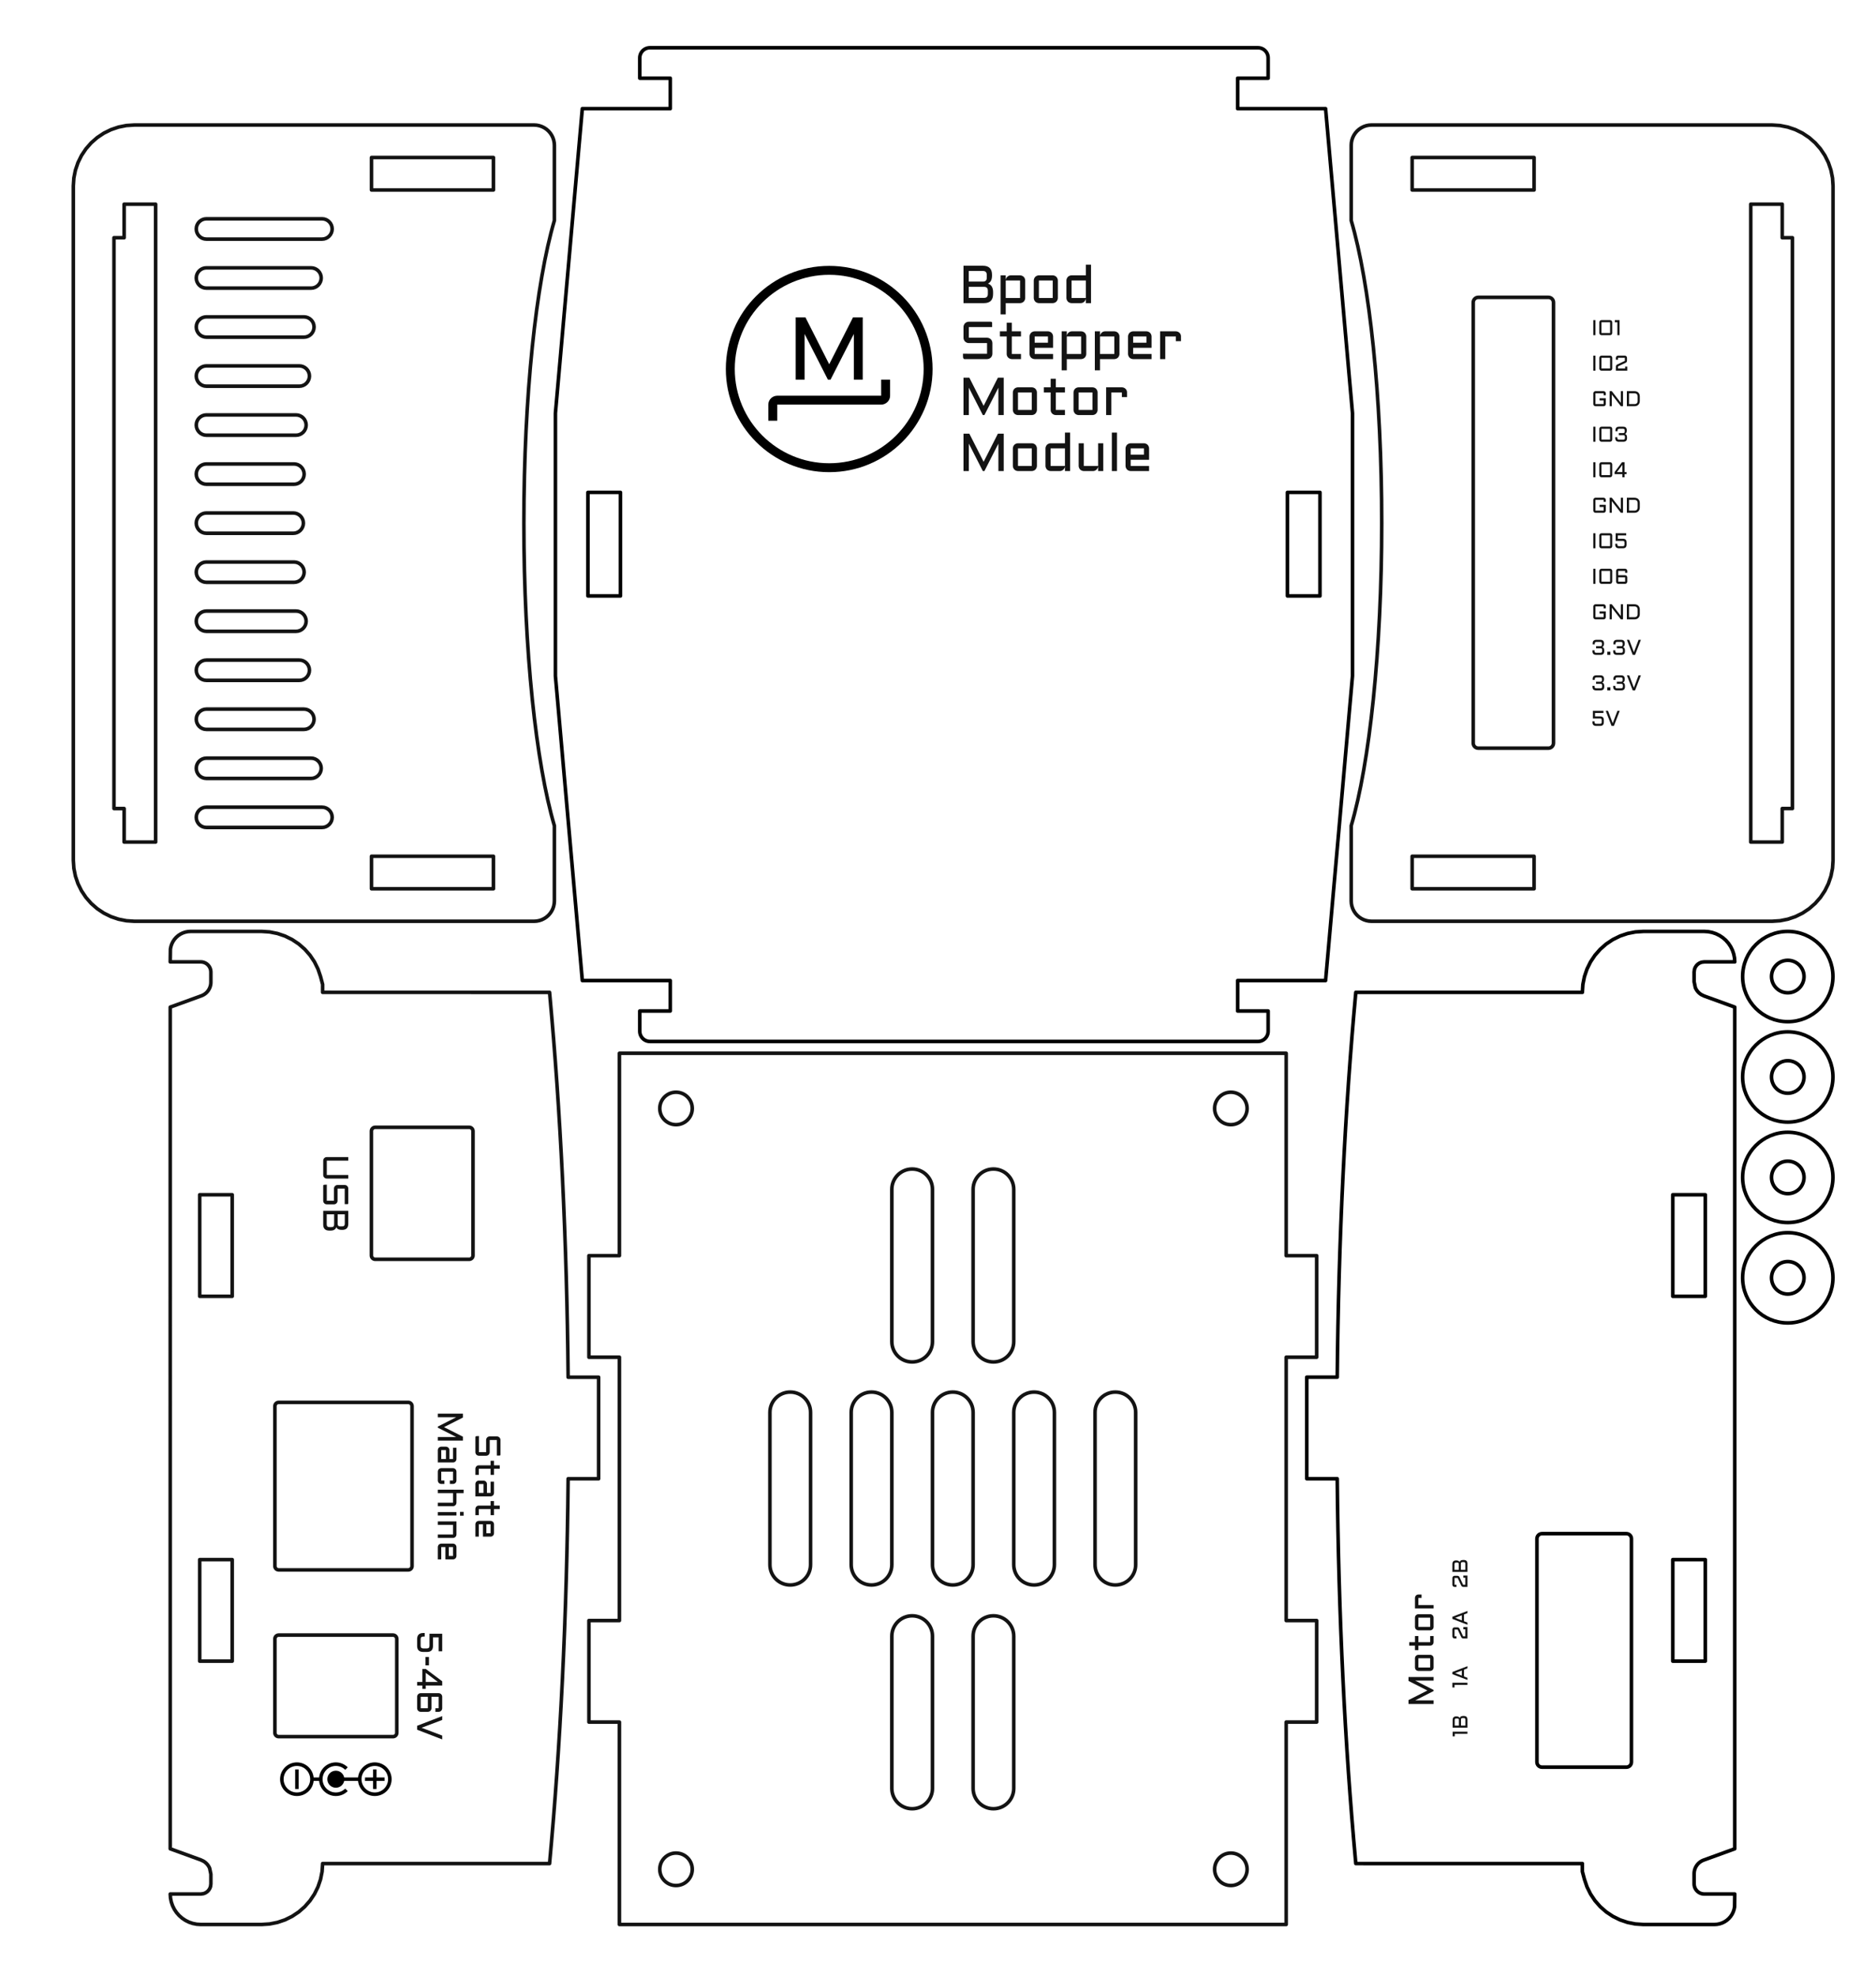 <?xml version="1.0" encoding="UTF-8" standalone="no"?>
<!DOCTYPE svg PUBLIC "-//W3C//DTD SVG 1.1//EN" "http://www.w3.org/Graphics/SVG/1.1/DTD/svg11.dtd">
<svg width="698px" height="735px" version="1.1" xmlns="http://www.w3.org/2000/svg" xmlns:xlink="http://www.w3.org/1999/xlink" xml:space="preserve" xmlns:serif="http://www.serif.com/" style="fill-rule:evenodd;clip-rule:evenodd;stroke-linecap:round;stroke-linejoin:round;">
    <g id="Artboard1" transform="matrix(1.066,0,0,1.051,-482.694,-32.914)">
        <rect x="452.787" y="31.31" width="654.614" height="698.249" style="fill:none;"/>
        <g id="V1.2" transform="matrix(1.251,0,0,1.268,246.22,-352.814)">
            <g id="long-side-2" serif:id="long side 2" transform="matrix(6.12323e-17,-1,1,6.12323e-17,-179.904,404.605)">
                <path d="M-417.819,723.248C-385.766,720.303 -349.584,718.492 -311.142,718.133L-311.142,709.629L-282.795,709.629L-282.795,718.133C-244.049,718.495 -207.601,720.331 -175.363,723.317L-175.363,786.528L-175.362,786.527L-173.142,786.672L-170.96,787.106L-168.853,787.822L-166.858,788.805L-165.008,790.041L-163.336,791.508L-161.869,793.181L-160.633,795.031L-159.649,797.026L-158.934,799.133L-158.5,801.315L-158.354,803.535L-158.354,820.543L-158.427,821.653L-158.644,822.744L-159.001,823.797L-159.493,824.795L-160.111,825.719L-160.845,826.556L-161.681,827.289L-162.606,827.907L-163.604,828.399L-164.657,828.757L-165.748,828.974L-166.858,829.046L-166.858,820.543L-166.955,819.808L-167.074,819.457L-167.238,819.124L-167.444,818.816L-167.688,818.537L-167.967,818.293L-168.275,818.087L-168.608,817.922L-168.959,817.803L-169.693,817.707L-172.402,817.707L-174.076,818.052L-174.462,818.243L-174.827,818.471L-175.166,818.736L-175.477,819.033L-175.756,819.361L-176,819.715L-176.374,820.488L-179.489,829.045L-414.448,829.043L-417.605,820.368L-417.765,819.989L-417.964,819.627L-418.197,819.288L-418.464,818.975L-418.762,818.69L-419.087,818.437L-419.436,818.218L-419.806,818.035L-420.192,817.892L-420.59,817.788L-420.998,817.725L-421.409,817.706L-424.244,817.706L-424.614,817.731L-424.977,817.803L-425.328,817.922L-425.661,818.086L-425.969,818.293L-426.248,818.537L-426.493,818.816L-426.699,819.124L-426.863,819.457L-426.982,819.808L-427.054,820.171L-427.08,820.541L-427.08,829.045L-430.654,828.997L-431.382,828.852L-432.084,828.614L-432.749,828.286L-433.366,827.874L-433.923,827.385L-434.412,826.827L-434.824,826.211L-435.152,825.546L-435.391,824.844L-435.535,824.116L-435.584,823.376L-435.584,803.534L-435.438,801.314L-435.004,799.132L-434.289,797.025L-433.305,795.03L-432.069,793.18L-430.602,791.507L-428.93,790.04L-427.08,788.804L-425.084,787.82L-422.978,787.105L-420.796,786.526L-418.576,786.526L-418.575,723.317L-417.819,723.248ZM-333.725,811.753L-333.725,820.824L-362.071,820.824L-362.071,811.753L-333.725,811.753ZM-260.213,820.824L-260.213,811.753L-231.866,811.753L-231.866,820.824L-260.213,820.824ZM-326.469,775.271C-326.469,774.488 -327.104,773.854 -327.886,773.854C-336.491,773.854 -381.644,773.854 -390.249,773.854C-391.031,773.854 -391.666,774.488 -391.666,775.271C-391.666,779.851 -391.666,794.219 -391.666,798.799C-391.666,799.581 -391.031,800.216 -390.249,800.216C-381.644,800.216 -336.491,800.216 -327.886,800.216C-327.104,800.216 -326.469,799.581 -326.469,798.799C-326.469,794.219 -326.469,779.851 -326.469,775.271Z" style="fill:none;stroke:black;stroke-width:1px;"/>
                <g>
                    <g transform="matrix(1,0,0,1,-703.256,-20.024)">
                        <g transform="matrix(6,0,0,6,361.43,774.486)">
                            <path d="M0.18,-0.6L0.18,-0.51L0.08,-0.51L0.08,-0.6C0.08,-0.614 0.083,-0.627 0.088,-0.639C0.093,-0.651 0.1,-0.662 0.109,-0.671C0.118,-0.68 0.129,-0.687 0.141,-0.692C0.154,-0.698 0.167,-0.7 0.18,-0.7L0.497,-0.7C0.511,-0.7 0.524,-0.698 0.536,-0.692C0.548,-0.687 0.559,-0.68 0.568,-0.671C0.577,-0.662 0.584,-0.651 0.589,-0.639C0.594,-0.627 0.597,-0.614 0.597,-0.6L0.597,-0.472C0.597,-0.458 0.596,-0.446 0.593,-0.436C0.591,-0.425 0.587,-0.415 0.581,-0.406C0.575,-0.398 0.568,-0.39 0.559,-0.383C0.55,-0.376 0.54,-0.37 0.527,-0.364L0.18,-0.201L0.18,-0.1L0.51,-0.1L0.51,-0.19L0.61,-0.19L0.61,-0L0.08,-0L0.08,-0.184C0.08,-0.198 0.081,-0.21 0.084,-0.221C0.087,-0.231 0.091,-0.241 0.097,-0.25C0.102,-0.258 0.109,-0.266 0.118,-0.273C0.127,-0.28 0.138,-0.286 0.15,-0.292L0.497,-0.455L0.497,-0.6L0.18,-0.6Z" style="fill:rgb(19,19,19);fill-rule:nonzero;"/>
                        </g>
                        <g transform="matrix(6,0,0,6,365.569,774.486)">
                            <path d="M0.546,-0.365C0.561,-0.361 0.574,-0.354 0.586,-0.346C0.598,-0.337 0.608,-0.326 0.617,-0.313C0.625,-0.3 0.632,-0.285 0.636,-0.267C0.641,-0.249 0.643,-0.228 0.643,-0.205L0.643,-0.17C0.643,-0.057 0.586,-0 0.473,-0L0.09,-0L0.09,-0.7L0.453,-0.7C0.566,-0.7 0.623,-0.643 0.623,-0.53L0.623,-0.517C0.623,-0.478 0.617,-0.446 0.604,-0.421C0.592,-0.396 0.572,-0.377 0.546,-0.365ZM0.188,-0.305L0.188,-0.098L0.47,-0.098C0.497,-0.098 0.516,-0.104 0.527,-0.117C0.539,-0.129 0.545,-0.148 0.545,-0.175L0.545,-0.229C0.545,-0.256 0.539,-0.275 0.527,-0.287C0.516,-0.299 0.497,-0.305 0.47,-0.305L0.188,-0.305ZM0.188,-0.602L0.188,-0.403L0.457,-0.403C0.481,-0.404 0.498,-0.41 0.509,-0.423C0.52,-0.435 0.525,-0.454 0.525,-0.479L0.525,-0.525C0.525,-0.552 0.519,-0.571 0.507,-0.583C0.496,-0.596 0.477,-0.602 0.45,-0.602L0.188,-0.602Z" style="fill:rgb(19,19,19);fill-rule:nonzero;"/>
                        </g>
                    </g>
                    <g transform="matrix(1,0,0,1,-717.656,-20.024)">
                        <g transform="matrix(6,0,0,6,361.439,774.486)">
                            <path d="M0.18,-0.6L0.18,-0.51L0.08,-0.51L0.08,-0.6C0.08,-0.614 0.083,-0.627 0.088,-0.639C0.093,-0.651 0.1,-0.662 0.109,-0.671C0.118,-0.68 0.129,-0.687 0.141,-0.692C0.154,-0.698 0.167,-0.7 0.18,-0.7L0.497,-0.7C0.511,-0.7 0.524,-0.698 0.536,-0.692C0.548,-0.687 0.559,-0.68 0.568,-0.671C0.577,-0.662 0.584,-0.651 0.589,-0.639C0.594,-0.627 0.597,-0.614 0.597,-0.6L0.597,-0.472C0.597,-0.458 0.596,-0.446 0.593,-0.436C0.591,-0.425 0.587,-0.415 0.581,-0.406C0.575,-0.398 0.568,-0.39 0.559,-0.383C0.55,-0.376 0.54,-0.37 0.527,-0.364L0.18,-0.201L0.18,-0.1L0.51,-0.1L0.51,-0.19L0.61,-0.19L0.61,-0L0.08,-0L0.08,-0.184C0.08,-0.198 0.081,-0.21 0.084,-0.221C0.087,-0.231 0.091,-0.241 0.097,-0.25C0.102,-0.258 0.109,-0.266 0.118,-0.273C0.127,-0.28 0.138,-0.286 0.15,-0.292L0.497,-0.455L0.497,-0.6L0.18,-0.6Z" style="fill:rgb(19,19,19);fill-rule:nonzero;"/>
                        </g>
                        <g transform="matrix(6,0,0,6,365.578,774.486)">
                            <path d="M0.4,-0.7L0.67,-0L0.57,-0L0.508,-0.161L0.192,-0.161L0.13,-0L0.03,-0L0.3,-0.7L0.4,-0.7ZM0.23,-0.261L0.469,-0.261L0.35,-0.57L0.23,-0.261Z" style="fill:rgb(19,19,19);fill-rule:nonzero;"/>
                        </g>
                    </g>
                    <g transform="matrix(1,0,0,1,-732.056,-20.024)">
                        <g transform="matrix(6,0,0,6,362.458,774.486)">
                            <path d="M0.25,-0.7L0.25,-0L0.15,-0L0.15,-0.6L0.03,-0.6L0.03,-0.7L0.25,-0.7Z" style="fill:rgb(19,19,19);fill-rule:nonzero;"/>
                        </g>
                        <g transform="matrix(6,0,0,6,364.559,774.486)">
                            <path d="M0.4,-0.7L0.67,-0L0.57,-0L0.508,-0.161L0.192,-0.161L0.13,-0L0.03,-0L0.3,-0.7L0.4,-0.7ZM0.23,-0.261L0.469,-0.261L0.35,-0.57L0.23,-0.261Z" style="fill:rgb(19,19,19);fill-rule:nonzero;"/>
                        </g>
                    </g>
                    <g transform="matrix(1,0,0,1,-745.74,-20.024)">
                        <g transform="matrix(5.9,0,0,5.9,362.502,774.486)">
                            <path d="M0.25,-0.7L0.25,-0L0.15,-0L0.15,-0.6L0.03,-0.6L0.03,-0.7L0.25,-0.7Z" style="fill:rgb(19,19,19);fill-rule:nonzero;"/>
                        </g>
                        <g transform="matrix(5.9,0,0,5.9,364.568,774.486)">
                            <path d="M0.546,-0.365C0.561,-0.361 0.574,-0.354 0.586,-0.346C0.598,-0.337 0.608,-0.326 0.617,-0.313C0.625,-0.3 0.632,-0.285 0.636,-0.267C0.641,-0.249 0.643,-0.228 0.643,-0.205L0.643,-0.17C0.643,-0.057 0.586,-0 0.473,-0L0.09,-0L0.09,-0.7L0.453,-0.7C0.566,-0.7 0.623,-0.643 0.623,-0.53L0.623,-0.517C0.623,-0.478 0.617,-0.446 0.604,-0.421C0.592,-0.396 0.572,-0.377 0.546,-0.365ZM0.188,-0.305L0.188,-0.098L0.47,-0.098C0.497,-0.098 0.516,-0.104 0.527,-0.117C0.539,-0.129 0.545,-0.148 0.545,-0.175L0.545,-0.229C0.545,-0.256 0.539,-0.275 0.527,-0.287C0.516,-0.299 0.497,-0.305 0.47,-0.305L0.188,-0.305ZM0.188,-0.602L0.188,-0.403L0.457,-0.403C0.481,-0.404 0.498,-0.41 0.509,-0.423C0.52,-0.435 0.525,-0.454 0.525,-0.479L0.525,-0.525C0.525,-0.552 0.519,-0.571 0.507,-0.583C0.496,-0.596 0.477,-0.602 0.45,-0.602L0.188,-0.602Z" style="fill:rgb(19,19,19);fill-rule:nonzero;"/>
                        </g>
                    </g>
                    <g transform="matrix(1,0,0,1,-675.866,34.859)">
                        <g transform="matrix(10,0,0,10,300.943,710.162)">
                            <path d="M0.451,-0L0.19,-0.513L0.19,-0L0.09,-0L0.09,-0.7L0.199,-0.7L0.466,-0.173L0.733,-0.7L0.842,-0.7L0.842,-0L0.742,-0L0.742,-0.513L0.481,-0L0.451,-0Z" style="fill:rgb(19,19,19);fill-rule:nonzero;"/>
                        </g>
                        <g transform="matrix(10,0,0,10,310.264,710.162)">
                            <path d="M0.53,-0.096C0.53,-0.083 0.527,-0.07 0.522,-0.059C0.517,-0.047 0.51,-0.037 0.502,-0.028C0.493,-0.019 0.483,-0.013 0.471,-0.008C0.46,-0.003 0.447,-0 0.434,-0L0.176,-0C0.163,-0 0.15,-0.003 0.139,-0.008C0.127,-0.013 0.117,-0.019 0.108,-0.028C0.1,-0.037 0.093,-0.047 0.088,-0.059C0.083,-0.07 0.08,-0.083 0.08,-0.096L0.08,-0.424C0.08,-0.437 0.083,-0.45 0.088,-0.461C0.093,-0.473 0.1,-0.483 0.108,-0.492C0.117,-0.501 0.127,-0.507 0.139,-0.512C0.15,-0.517 0.163,-0.52 0.176,-0.52L0.434,-0.52C0.447,-0.52 0.46,-0.517 0.471,-0.512C0.483,-0.507 0.493,-0.501 0.502,-0.492C0.51,-0.483 0.517,-0.473 0.522,-0.461C0.527,-0.45 0.53,-0.437 0.53,-0.424L0.53,-0.096ZM0.176,-0.424L0.176,-0.096L0.434,-0.096L0.434,-0.424L0.176,-0.424Z" style="fill:rgb(19,19,19);fill-rule:nonzero;"/>
                        </g>
                        <g transform="matrix(10,0,0,10,316.363,710.162)">
                            <path d="M0.05,-0.52L0.177,-0.52L0.177,-0.68L0.273,-0.68L0.273,-0.52L0.444,-0.52L0.444,-0.424L0.273,-0.424L0.273,-0.096L0.444,-0.096L0.444,-0L0.273,-0C0.26,-0 0.248,-0.003 0.236,-0.008C0.224,-0.013 0.214,-0.019 0.205,-0.028C0.196,-0.037 0.189,-0.047 0.184,-0.059C0.179,-0.07 0.177,-0.083 0.177,-0.096L0.177,-0.424L0.05,-0.424L0.05,-0.52Z" style="fill:rgb(19,19,19);fill-rule:nonzero;"/>
                        </g>
                        <g transform="matrix(10,0,0,10,321.602,710.162)">
                            <path d="M0.53,-0.096C0.53,-0.083 0.527,-0.07 0.522,-0.059C0.517,-0.047 0.51,-0.037 0.502,-0.028C0.493,-0.019 0.483,-0.013 0.471,-0.008C0.46,-0.003 0.447,-0 0.434,-0L0.176,-0C0.163,-0 0.15,-0.003 0.139,-0.008C0.127,-0.013 0.117,-0.019 0.108,-0.028C0.1,-0.037 0.093,-0.047 0.088,-0.059C0.083,-0.07 0.08,-0.083 0.08,-0.096L0.08,-0.424C0.08,-0.437 0.083,-0.45 0.088,-0.461C0.093,-0.473 0.1,-0.483 0.108,-0.492C0.117,-0.501 0.127,-0.507 0.139,-0.512C0.15,-0.517 0.163,-0.52 0.176,-0.52L0.434,-0.52C0.447,-0.52 0.46,-0.517 0.471,-0.512C0.483,-0.507 0.493,-0.501 0.502,-0.492C0.51,-0.483 0.517,-0.473 0.522,-0.461C0.527,-0.45 0.53,-0.437 0.53,-0.424L0.53,-0.096ZM0.176,-0.424L0.176,-0.096L0.434,-0.096L0.434,-0.424L0.176,-0.424Z" style="fill:rgb(19,19,19);fill-rule:nonzero;"/>
                        </g>
                        <g transform="matrix(10,0,0,10,327.701,710.162)">
                            <path d="M0.176,-0.424L0.176,-0L0.08,-0L0.08,-0.52L0.374,-0.52C0.387,-0.52 0.4,-0.517 0.411,-0.512C0.423,-0.507 0.433,-0.501 0.442,-0.492C0.451,-0.483 0.458,-0.473 0.463,-0.461C0.468,-0.45 0.47,-0.437 0.47,-0.424L0.47,-0.336L0.374,-0.336L0.374,-0.424L0.176,-0.424Z" style="fill:rgb(19,19,19);fill-rule:nonzero;"/>
                        </g>
                    </g>
                </g>
            </g>
            <g id="long-side-1" serif:id="long side 1" transform="matrix(6.12323e-17,1,-1,6.12323e-17,1041.68,998.543)">
                <path d="M-417.811,723.144C-385.759,720.199 -349.576,718.389 -311.134,718.03L-311.134,709.526L-282.787,709.526L-282.787,718.03C-244.041,718.392 -207.594,720.228 -175.355,723.214L-175.363,786.528L-175.362,786.527L-173.142,786.672L-170.96,787.106L-168.853,787.822L-166.858,788.805L-165.008,790.041L-163.336,791.508L-161.869,793.181L-160.633,795.031L-159.649,797.026L-158.934,799.133L-158.5,801.315L-158.354,803.535L-158.354,820.543L-158.427,821.653L-158.644,822.744L-159.001,823.797L-159.493,824.795L-160.111,825.719L-160.845,826.556L-161.681,827.289L-162.606,827.907L-163.604,828.399L-164.657,828.757L-165.748,828.974L-166.858,829.046L-166.858,820.543L-166.955,819.808L-167.074,819.457L-167.238,819.124L-167.444,818.816L-167.688,818.537L-167.967,818.293L-168.275,818.087L-168.608,817.922L-168.959,817.803L-169.693,817.707L-172.402,817.707L-174.076,818.052L-174.462,818.243L-174.827,818.471L-175.166,818.736L-175.477,819.033L-175.756,819.361L-176,819.715L-176.374,820.488L-179.489,829.045L-414.448,829.043L-417.605,820.368L-417.765,819.989L-417.964,819.627L-418.197,819.288L-418.464,818.975L-418.762,818.69L-419.087,818.437L-419.436,818.218L-419.806,818.035L-420.192,817.892L-420.59,817.788L-420.998,817.725L-421.409,817.706L-424.244,817.706L-424.614,817.731L-424.977,817.803L-425.328,817.922L-425.661,818.086L-425.969,818.293L-426.248,818.537L-426.493,818.816L-426.699,819.124L-426.863,819.457L-426.982,819.808L-427.054,820.171L-427.08,820.541L-427.08,829.045L-430.654,828.997L-431.382,828.852L-432.084,828.614L-432.749,828.286L-433.366,827.874L-433.923,827.385L-434.412,826.827L-434.824,826.211L-435.152,825.546L-435.391,824.844L-435.535,824.116L-435.584,823.376L-435.584,803.534L-435.438,801.314L-435.004,799.132L-434.289,797.025L-433.305,795.03L-432.069,793.18L-430.602,791.507L-428.93,790.04L-427.08,788.804L-425.084,787.82L-422.978,787.105L-420.796,786.526L-418.576,786.526L-418.567,723.214L-417.811,723.144ZM-333.725,811.753L-333.725,820.824L-362.071,820.824L-362.071,811.753L-333.725,811.753ZM-260.213,820.824L-260.213,811.753L-231.866,811.753L-231.866,820.824L-260.213,820.824ZM-210.798,766.895C-210.798,766.308 -211.274,765.832 -211.861,765.832C-216.335,765.832 -233.608,765.832 -238.082,765.832C-238.669,765.832 -239.145,766.308 -239.145,766.895C-239.145,771.971 -239.145,793.708 -239.145,798.784C-239.145,799.371 -238.669,799.847 -238.082,799.847C-233.608,799.847 -216.335,799.847 -211.861,799.847C-211.274,799.847 -210.798,799.371 -210.798,798.784C-210.798,793.708 -210.798,771.971 -210.798,766.895ZM-257.341,762.643C-257.341,762.361 -257.453,762.09 -257.652,761.891C-257.851,761.692 -258.122,761.58 -258.404,761.58C-264.675,761.58 -296.778,761.58 -303.049,761.58C-303.331,761.58 -303.602,761.692 -303.801,761.891C-304,762.09 -304.112,762.361 -304.112,762.643C-304.112,768.139 -304.112,793.288 -304.112,798.784C-304.112,799.066 -304,799.337 -303.801,799.536C-303.602,799.735 -303.331,799.847 -303.049,799.847C-296.778,799.847 -264.675,799.847 -258.404,799.847C-258.122,799.847 -257.851,799.735 -257.652,799.536C-257.453,799.337 -257.341,799.066 -257.341,798.784C-257.341,793.288 -257.341,768.139 -257.341,762.643ZM-344.048,745.635C-344.048,745.353 -344.16,745.082 -344.359,744.883C-344.558,744.684 -344.829,744.572 -345.111,744.572C-350.469,744.572 -374.476,744.572 -379.835,744.572C-380.117,744.572 -380.387,744.684 -380.587,744.883C-380.786,745.082 -380.898,745.353 -380.898,745.635C-380.898,750.109 -380.898,767.381 -380.898,771.855C-380.898,772.137 -380.786,772.408 -380.587,772.607C-380.387,772.806 -380.117,772.918 -379.835,772.918C-374.476,772.918 -350.469,772.918 -345.111,772.918C-344.829,772.918 -344.558,772.806 -344.359,772.607C-344.16,772.408 -344.048,772.137 -344.048,771.855C-344.048,767.381 -344.048,750.109 -344.048,745.635Z" style="fill:none;stroke:rgb(19,19,19);stroke-width:1px;"/>
                <g>
                    <g transform="matrix(4.59243e-17,-0.75,0.75,4.59243e-17,-708.381,869.861)">
                        <path d="M124.289,678.651C124.611,675.496 127.279,673.03 130.519,673.03C133.974,673.03 136.78,675.836 136.78,679.292C136.78,682.748 133.974,685.554 130.519,685.554C127.279,685.554 124.611,683.088 124.289,679.933L119.136,679.933C118.839,681.377 117.56,682.465 116.028,682.465C114.277,682.465 112.855,681.043 112.855,679.292C112.855,677.541 114.277,676.119 116.028,676.119C117.56,676.119 118.839,677.207 119.136,678.651L124.289,678.651ZM107.767,679.933C107.446,683.088 104.778,685.554 101.538,685.554C98.082,685.554 95.276,682.748 95.276,679.292C95.276,675.836 98.082,673.03 101.538,673.03C104.778,673.03 107.446,675.496 107.767,678.651L109.799,678.651C110.12,675.496 112.789,673.03 116.028,673.03C117.756,673.03 119.322,673.732 120.455,674.865L119.52,675.8C118.626,674.906 117.391,674.353 116.028,674.353C113.302,674.353 111.089,676.566 111.089,679.292C111.089,682.018 113.302,684.231 116.028,684.231C117.391,684.231 118.626,683.677 119.52,682.783L120.455,683.719C119.322,684.852 117.756,685.554 116.028,685.554C112.789,685.554 110.12,683.088 109.799,679.933L107.767,679.933ZM130.519,674.353C133.244,674.353 135.457,676.566 135.457,679.292C135.457,682.018 133.244,684.231 130.519,684.231C127.793,684.231 125.58,682.018 125.58,679.292C125.58,676.566 127.793,674.353 130.519,674.353ZM101.538,674.353C104.264,674.353 106.477,676.566 106.477,679.292C106.477,682.018 104.264,684.231 101.538,684.231C98.812,684.231 96.599,682.018 96.599,679.292C96.599,676.566 98.812,674.353 101.538,674.353ZM131.157,675.649L131.157,678.651L134.158,678.651L134.158,679.933L131.157,679.933L131.157,682.934L129.881,682.934L129.881,679.933L126.879,679.933L126.879,678.651L129.881,678.651L129.881,675.649L131.157,675.649ZM100.897,682.928L100.897,675.649L102.179,675.649L102.179,682.928L100.897,682.928Z"/>
                    </g>
                    <g transform="matrix(1,0,0,1,-679.343,76.204)">
                        <g transform="matrix(10,0,0,10,305.855,710.162)">
                            <path d="M0.09,-0.7L0.19,-0.7L0.19,-0.1L0.59,-0.1L0.59,-0.7L0.69,-0.7L0.69,-0.1C0.69,-0.086 0.687,-0.073 0.682,-0.061C0.677,-0.049 0.67,-0.038 0.661,-0.029C0.652,-0.02 0.641,-0.013 0.629,-0.008C0.616,-0.003 0.604,-0 0.59,-0L0.19,-0C0.176,-0 0.163,-0.003 0.151,-0.008C0.139,-0.013 0.128,-0.02 0.119,-0.029C0.11,-0.038 0.103,-0.049 0.098,-0.061C0.092,-0.073 0.09,-0.086 0.09,-0.1L0.09,-0.7Z" style="fill:rgb(19,19,19);fill-rule:nonzero;"/>
                        </g>
                        <g transform="matrix(10,0,0,10,313.653,710.162)">
                            <path d="M0.19,-0.3C0.176,-0.3 0.163,-0.302 0.151,-0.308C0.139,-0.313 0.128,-0.32 0.119,-0.329C0.11,-0.338 0.103,-0.349 0.098,-0.361C0.092,-0.373 0.09,-0.386 0.09,-0.4L0.09,-0.6C0.09,-0.614 0.092,-0.627 0.098,-0.639C0.103,-0.651 0.11,-0.662 0.119,-0.671C0.128,-0.68 0.139,-0.687 0.151,-0.692C0.163,-0.698 0.176,-0.7 0.19,-0.7L0.53,-0.7L0.591,-0.7C0.613,-0.7 0.624,-0.694 0.625,-0.68C0.625,-0.667 0.625,-0.64 0.625,-0.6L0.19,-0.6L0.19,-0.4L0.53,-0.4C0.543,-0.4 0.556,-0.397 0.569,-0.392C0.581,-0.387 0.591,-0.38 0.601,-0.371C0.61,-0.361 0.617,-0.351 0.622,-0.339C0.627,-0.326 0.63,-0.313 0.63,-0.3L0.63,-0.1C0.63,-0.086 0.627,-0.073 0.622,-0.061C0.617,-0.049 0.61,-0.038 0.601,-0.029C0.591,-0.02 0.581,-0.013 0.569,-0.008C0.556,-0.003 0.543,-0 0.53,-0L0.18,-0L0.101,0C0.091,-0.008 0.085,-0.017 0.083,-0.024C0.081,-0.032 0.08,-0.057 0.08,-0.101L0.18,-0.1L0.53,-0.1L0.53,-0.3L0.19,-0.3Z" style="fill:rgb(19,19,19);fill-rule:nonzero;"/>
                        </g>
                        <g transform="matrix(10,0,0,10,320.855,710.162)">
                            <path d="M0.546,-0.365C0.561,-0.361 0.574,-0.354 0.586,-0.346C0.598,-0.337 0.608,-0.326 0.617,-0.313C0.625,-0.3 0.632,-0.285 0.636,-0.267C0.641,-0.249 0.643,-0.228 0.643,-0.205L0.643,-0.17C0.643,-0.057 0.586,-0 0.473,-0L0.09,-0L0.09,-0.7L0.453,-0.7C0.566,-0.7 0.623,-0.643 0.623,-0.53L0.623,-0.517C0.623,-0.478 0.617,-0.446 0.604,-0.421C0.592,-0.396 0.572,-0.377 0.546,-0.365ZM0.188,-0.305L0.188,-0.098L0.47,-0.098C0.497,-0.098 0.516,-0.104 0.527,-0.117C0.539,-0.129 0.545,-0.148 0.545,-0.175L0.545,-0.229C0.545,-0.256 0.539,-0.275 0.527,-0.287C0.516,-0.299 0.497,-0.305 0.47,-0.305L0.188,-0.305ZM0.188,-0.602L0.188,-0.403L0.457,-0.403C0.481,-0.404 0.498,-0.41 0.509,-0.423C0.52,-0.435 0.525,-0.454 0.525,-0.479L0.525,-0.525C0.525,-0.552 0.519,-0.571 0.507,-0.583C0.496,-0.596 0.477,-0.602 0.45,-0.602L0.188,-0.602Z" style="fill:rgb(19,19,19);fill-rule:nonzero;"/>
                        </g>
                    </g>
                    <g transform="matrix(1,0,0,1,-541.842,50.001)">
                        <g transform="matrix(10,0,0,10,301.624,710.162)">
                            <path d="M0.578,-0.17C0.577,-0.113 0.563,-0.07 0.535,-0.042C0.507,-0.014 0.465,-0 0.408,-0L0.22,-0C0.107,-0 0.05,-0.057 0.05,-0.17L0.05,-0.212L0.148,-0.212L0.148,-0.175C0.148,-0.148 0.154,-0.129 0.166,-0.117C0.177,-0.104 0.196,-0.098 0.223,-0.098L0.405,-0.098C0.431,-0.098 0.451,-0.104 0.462,-0.117C0.474,-0.129 0.48,-0.148 0.48,-0.175L0.48,-0.269C0.48,-0.295 0.474,-0.315 0.462,-0.327C0.451,-0.339 0.431,-0.345 0.405,-0.345L0.07,-0.345L0.07,-0.7L0.56,-0.7L0.56,-0.6L0.17,-0.6L0.17,-0.443L0.408,-0.443C0.465,-0.443 0.508,-0.429 0.536,-0.401C0.564,-0.373 0.578,-0.331 0.578,-0.273L0.578,-0.17Z" style="fill:rgb(19,19,19);fill-rule:nonzero;"/>
                        </g>
                        <g transform="matrix(10,0,0,10,308.006,710.162)">
                            <rect x="0.08" y="-0.33" width="0.234" height="0.096" style="fill:rgb(19,19,19);fill-rule:nonzero;"/>
                        </g>
                        <g transform="matrix(10,0,0,10,311.946,710.162)">
                            <path d="M0.02,-0.241L0.365,-0.7L0.483,-0.7L0.483,-0.241L0.577,-0.241L0.577,-0.145L0.483,-0.145L0.483,-0L0.383,-0L0.383,-0.145L0.02,-0.145L0.02,-0.241ZM0.383,-0.241L0.383,-0.579L0.129,-0.241L0.383,-0.241Z" style="fill:rgb(19,19,19);fill-rule:nonzero;"/>
                        </g>
                        <g transform="matrix(10,0,0,10,318.016,710.162)">
                            <path d="M0.09,-0.6C0.09,-0.614 0.092,-0.627 0.098,-0.639C0.103,-0.651 0.11,-0.662 0.119,-0.671C0.128,-0.68 0.139,-0.687 0.151,-0.692C0.163,-0.698 0.176,-0.7 0.19,-0.7L0.51,-0.7C0.523,-0.7 0.536,-0.698 0.549,-0.692C0.561,-0.687 0.571,-0.68 0.581,-0.671C0.59,-0.662 0.597,-0.651 0.602,-0.639C0.607,-0.627 0.61,-0.614 0.61,-0.6L0.61,-0.51L0.51,-0.51L0.51,-0.6L0.19,-0.6L0.19,-0.4L0.51,-0.4C0.523,-0.4 0.536,-0.397 0.549,-0.392C0.561,-0.387 0.571,-0.38 0.581,-0.371C0.59,-0.361 0.597,-0.351 0.602,-0.339C0.607,-0.326 0.61,-0.313 0.61,-0.3L0.61,-0.1C0.61,-0.086 0.607,-0.073 0.602,-0.061C0.597,-0.049 0.59,-0.038 0.581,-0.029C0.571,-0.02 0.561,-0.013 0.549,-0.008C0.536,-0.003 0.523,-0 0.51,-0L0.19,-0C0.176,-0 0.163,-0.003 0.151,-0.008C0.139,-0.013 0.128,-0.02 0.119,-0.029C0.11,-0.038 0.103,-0.049 0.098,-0.061C0.092,-0.073 0.09,-0.086 0.09,-0.1L0.09,-0.6ZM0.19,-0.3L0.19,-0.1L0.51,-0.1L0.51,-0.3L0.19,-0.3Z" style="fill:rgb(19,19,19);fill-rule:nonzero;"/>
                        </g>
                        <g transform="matrix(10,0,0,10,325.018,710.162)">
                            <path d="M0.3,-0L0.03,-0.7L0.137,-0.7L0.355,-0.124L0.573,-0.7L0.68,-0.7L0.41,-0L0.3,-0Z" style="fill:rgb(19,19,19);fill-rule:nonzero;"/>
                        </g>
                    </g>
                    <g transform="matrix(1,0,0,1,-597.537,33.749)">
                        <g transform="matrix(10,0,0,10,302.029,710.162)">
                            <path d="M0.19,-0.3C0.176,-0.3 0.163,-0.302 0.151,-0.308C0.139,-0.313 0.128,-0.32 0.119,-0.329C0.11,-0.338 0.103,-0.349 0.098,-0.361C0.092,-0.373 0.09,-0.386 0.09,-0.4L0.09,-0.6C0.09,-0.614 0.092,-0.627 0.098,-0.639C0.103,-0.651 0.11,-0.662 0.119,-0.671C0.128,-0.68 0.139,-0.687 0.151,-0.692C0.163,-0.698 0.176,-0.7 0.19,-0.7L0.53,-0.7L0.591,-0.7C0.613,-0.7 0.624,-0.694 0.625,-0.68C0.625,-0.667 0.625,-0.64 0.625,-0.6L0.19,-0.6L0.19,-0.4L0.53,-0.4C0.543,-0.4 0.556,-0.397 0.569,-0.392C0.581,-0.387 0.591,-0.38 0.601,-0.371C0.61,-0.361 0.617,-0.351 0.622,-0.339C0.627,-0.326 0.63,-0.313 0.63,-0.3L0.63,-0.1C0.63,-0.086 0.627,-0.073 0.622,-0.061C0.617,-0.049 0.61,-0.038 0.601,-0.029C0.591,-0.02 0.581,-0.013 0.569,-0.008C0.556,-0.003 0.543,-0 0.53,-0L0.18,-0L0.101,0C0.091,-0.008 0.085,-0.017 0.083,-0.024C0.081,-0.032 0.08,-0.057 0.08,-0.101L0.18,-0.1L0.53,-0.1L0.53,-0.3L0.19,-0.3Z" style="fill:rgb(19,19,19);fill-rule:nonzero;"/>
                        </g>
                        <g transform="matrix(10,0,0,10,309.231,710.162)">
                            <path d="M0.05,-0.52L0.177,-0.52L0.177,-0.68L0.273,-0.68L0.273,-0.52L0.444,-0.52L0.444,-0.424L0.273,-0.424L0.273,-0.096L0.444,-0.096L0.444,-0L0.273,-0C0.26,-0 0.248,-0.003 0.236,-0.008C0.224,-0.013 0.214,-0.019 0.205,-0.028C0.196,-0.037 0.189,-0.047 0.184,-0.059C0.179,-0.07 0.177,-0.083 0.177,-0.096L0.177,-0.424L0.05,-0.424L0.05,-0.52Z" style="fill:rgb(19,19,19);fill-rule:nonzero;"/>
                        </g>
                        <g transform="matrix(10,0,0,10,314.471,710.162)">
                            <path d="M0.08,-0.227C0.08,-0.24 0.083,-0.253 0.088,-0.264C0.093,-0.276 0.1,-0.286 0.108,-0.295C0.117,-0.304 0.127,-0.311 0.139,-0.316C0.15,-0.321 0.163,-0.323 0.176,-0.323L0.424,-0.323L0.424,-0.424L0.11,-0.424L0.11,-0.52L0.424,-0.52C0.437,-0.52 0.45,-0.517 0.461,-0.512C0.473,-0.507 0.483,-0.501 0.492,-0.492C0.501,-0.483 0.507,-0.473 0.512,-0.461C0.517,-0.45 0.52,-0.437 0.52,-0.424L0.52,-0L0.176,-0C0.163,-0 0.15,-0.003 0.139,-0.008C0.127,-0.013 0.117,-0.019 0.108,-0.028C0.1,-0.037 0.093,-0.047 0.088,-0.059C0.083,-0.07 0.08,-0.083 0.08,-0.096L0.08,-0.227ZM0.176,-0.096L0.424,-0.096L0.424,-0.227L0.176,-0.227L0.176,-0.096Z" style="fill:rgb(19,19,19);fill-rule:nonzero;"/>
                        </g>
                        <g transform="matrix(10,0,0,10,320.472,710.162)">
                            <path d="M0.05,-0.52L0.177,-0.52L0.177,-0.68L0.273,-0.68L0.273,-0.52L0.444,-0.52L0.444,-0.424L0.273,-0.424L0.273,-0.096L0.444,-0.096L0.444,-0L0.273,-0C0.26,-0 0.248,-0.003 0.236,-0.008C0.224,-0.013 0.214,-0.019 0.205,-0.028C0.196,-0.037 0.189,-0.047 0.184,-0.059C0.179,-0.07 0.177,-0.083 0.177,-0.096L0.177,-0.424L0.05,-0.424L0.05,-0.52Z" style="fill:rgb(19,19,19);fill-rule:nonzero;"/>
                        </g>
                        <g transform="matrix(10,0,0,10,325.711,710.162)">
                            <path d="M0.52,-0.211L0.176,-0.211L0.176,-0.096L0.52,-0.096L0.52,-0L0.176,-0C0.163,-0 0.15,-0.003 0.139,-0.008C0.127,-0.013 0.117,-0.019 0.108,-0.028C0.1,-0.037 0.093,-0.047 0.088,-0.059C0.083,-0.07 0.08,-0.083 0.08,-0.096L0.08,-0.424C0.08,-0.437 0.083,-0.45 0.088,-0.461C0.093,-0.473 0.1,-0.483 0.108,-0.492C0.117,-0.501 0.127,-0.507 0.139,-0.512C0.15,-0.517 0.163,-0.52 0.176,-0.52L0.424,-0.52C0.437,-0.52 0.45,-0.517 0.461,-0.512C0.473,-0.507 0.483,-0.501 0.492,-0.492C0.501,-0.483 0.507,-0.473 0.512,-0.461C0.517,-0.45 0.52,-0.437 0.52,-0.424L0.52,-0.211ZM0.176,-0.424L0.176,-0.307L0.424,-0.307L0.424,-0.424L0.176,-0.424Z" style="fill:rgb(19,19,19);fill-rule:nonzero;"/>
                        </g>
                        <g transform="matrix(10,0,0,10,295.677,720.641)">
                            <path d="M0.451,-0L0.19,-0.513L0.19,-0L0.09,-0L0.09,-0.7L0.199,-0.7L0.466,-0.173L0.733,-0.7L0.842,-0.7L0.842,-0L0.742,-0L0.742,-0.513L0.481,-0L0.451,-0Z" style="fill:rgb(19,19,19);fill-rule:nonzero;"/>
                        </g>
                        <g transform="matrix(10,0,0,10,304.998,720.641)">
                            <path d="M0.08,-0.227C0.08,-0.24 0.083,-0.253 0.088,-0.264C0.093,-0.276 0.1,-0.286 0.108,-0.295C0.117,-0.304 0.127,-0.311 0.139,-0.316C0.15,-0.321 0.163,-0.323 0.176,-0.323L0.424,-0.323L0.424,-0.424L0.11,-0.424L0.11,-0.52L0.424,-0.52C0.437,-0.52 0.45,-0.517 0.461,-0.512C0.473,-0.507 0.483,-0.501 0.492,-0.492C0.501,-0.483 0.507,-0.473 0.512,-0.461C0.517,-0.45 0.52,-0.437 0.52,-0.424L0.52,-0L0.176,-0C0.163,-0 0.15,-0.003 0.139,-0.008C0.127,-0.013 0.117,-0.019 0.108,-0.028C0.1,-0.037 0.093,-0.047 0.088,-0.059C0.083,-0.07 0.08,-0.083 0.08,-0.096L0.08,-0.227ZM0.176,-0.096L0.424,-0.096L0.424,-0.227L0.176,-0.227L0.176,-0.096Z" style="fill:rgb(19,19,19);fill-rule:nonzero;"/>
                        </g>
                        <g transform="matrix(10,0,0,10,310.999,720.641)">
                            <path d="M0.176,-0.424L0.176,-0.096L0.424,-0.096L0.424,-0.184L0.52,-0.184L0.52,-0.096C0.52,-0.083 0.517,-0.07 0.512,-0.059C0.507,-0.047 0.501,-0.037 0.492,-0.028C0.483,-0.019 0.473,-0.013 0.461,-0.008C0.45,-0.003 0.437,-0 0.424,-0L0.176,-0C0.163,-0 0.15,-0.003 0.139,-0.008C0.127,-0.013 0.117,-0.019 0.108,-0.028C0.1,-0.037 0.093,-0.047 0.088,-0.059C0.083,-0.07 0.08,-0.083 0.08,-0.096L0.08,-0.424C0.08,-0.437 0.083,-0.45 0.088,-0.461C0.093,-0.473 0.1,-0.483 0.108,-0.492C0.117,-0.501 0.127,-0.507 0.139,-0.512C0.15,-0.517 0.163,-0.52 0.176,-0.52L0.424,-0.52C0.437,-0.52 0.45,-0.517 0.461,-0.512C0.473,-0.507 0.483,-0.501 0.492,-0.492C0.501,-0.483 0.507,-0.473 0.512,-0.461C0.517,-0.45 0.52,-0.437 0.52,-0.424L0.52,-0.336L0.424,-0.336L0.424,-0.424L0.176,-0.424Z" style="fill:rgb(19,19,19);fill-rule:nonzero;"/>
                        </g>
                        <g transform="matrix(10,0,0,10,317,720.641)">
                            <path d="M0.54,-0L0.444,-0L0.444,-0.424L0.176,-0.424L0.176,-0L0.08,-0L0.08,-0.72L0.176,-0.72L0.176,-0.52L0.273,-0.521L0.444,-0.52C0.457,-0.52 0.47,-0.517 0.481,-0.512C0.493,-0.507 0.503,-0.501 0.512,-0.492C0.521,-0.483 0.527,-0.473 0.532,-0.461C0.538,-0.45 0.54,-0.437 0.54,-0.424L0.54,-0Z" style="fill:rgb(19,19,19);fill-rule:nonzero;"/>
                        </g>
                        <g transform="matrix(10,0,0,10,323.201,720.641)">
                            <path d="M0.181,-0.52L0.181,-0L0.085,-0L0.085,-0.52L0.181,-0.52ZM0.08,-0.72L0.186,-0.72L0.186,-0.62L0.08,-0.62L0.08,-0.72Z" style="fill:rgb(19,19,19);fill-rule:nonzero;"/>
                        </g>
                        <g transform="matrix(10,0,0,10,325.862,720.641)">
                            <path d="M0.54,-0L0.444,-0L0.444,-0.424L0.176,-0.424L0.176,-0L0.08,-0L0.08,-0.52L0.444,-0.52C0.457,-0.52 0.47,-0.517 0.481,-0.512C0.493,-0.507 0.503,-0.501 0.512,-0.492C0.521,-0.483 0.527,-0.473 0.532,-0.461C0.538,-0.45 0.54,-0.437 0.54,-0.424L0.54,-0Z" style="fill:rgb(19,19,19);fill-rule:nonzero;"/>
                        </g>
                        <g transform="matrix(10,0,0,10,332.063,720.641)">
                            <path d="M0.52,-0.211L0.176,-0.211L0.176,-0.096L0.52,-0.096L0.52,-0L0.176,-0C0.163,-0 0.15,-0.003 0.139,-0.008C0.127,-0.013 0.117,-0.019 0.108,-0.028C0.1,-0.037 0.093,-0.047 0.088,-0.059C0.083,-0.07 0.08,-0.083 0.08,-0.096L0.08,-0.424C0.08,-0.437 0.083,-0.45 0.088,-0.461C0.093,-0.473 0.1,-0.483 0.108,-0.492C0.117,-0.501 0.127,-0.507 0.139,-0.512C0.15,-0.517 0.163,-0.52 0.176,-0.52L0.424,-0.52C0.437,-0.52 0.45,-0.517 0.461,-0.512C0.473,-0.507 0.483,-0.501 0.492,-0.492C0.501,-0.483 0.507,-0.473 0.512,-0.461C0.517,-0.45 0.52,-0.437 0.52,-0.424L0.52,-0.211ZM0.176,-0.424L0.176,-0.307L0.424,-0.307L0.424,-0.424L0.176,-0.424Z" style="fill:rgb(19,19,19);fill-rule:nonzero;"/>
                        </g>
                    </g>
                </g>
            </g>
            <g id="short-side-2" serif:id="short side 2" transform="matrix(6.12323e-17,1,-1,6.12323e-17,1136.1,17.997)">
                <g id="short-side-21" serif:id="short side 2" transform="matrix(0.75,0,0,0.75,-153.991,293.02)">
                    <path d="M667.323,401.268L639.339,401.268L638.352,401.203L637.382,401.01L636.446,400.693L635.559,400.255L634.737,399.706L633.994,399.054L633.342,398.311L632.793,397.488L632.355,396.602L632.037,395.665L631.844,394.696L631.78,393.709L631.78,244.701L631.974,241.741L632.552,238.832L633.506,236.023L634.818,233.363L636.466,230.896L638.422,228.666L640.652,226.71L643.118,225.062L645.779,223.75L648.588,222.797L651.497,222.218L654.457,222.024L905.481,222.024L908.441,222.218L911.35,222.797L914.159,223.75L916.819,225.062L919.286,226.71L921.516,228.666L923.472,230.896L925.12,233.363L926.432,236.023L927.385,238.832L927.964,241.741L928.158,244.701L928.158,393.709L928.093,394.696L927.9,395.666L927.583,396.602L927.145,397.489L926.596,398.311L925.944,399.054L925.201,399.706L924.378,400.255L923.492,400.693L922.555,401.011L921.586,401.203L920.599,401.268L892.615,401.268C869.434,394.461 827.638,389.916 779.969,389.916C732.3,389.916 690.503,394.461 667.323,401.268ZM655.969,333.237L655.969,378.591L643.874,378.591L643.874,333.237L655.969,333.237ZM903.969,378.591L903.969,333.237L916.063,333.237L916.063,378.591L903.969,378.591ZM863.734,353.985C863.734,354.486 863.535,354.967 863.18,355.322C862.826,355.676 862.345,355.875 861.844,355.875C844.618,355.875 715.039,355.875 697.813,355.875C697.311,355.875 696.831,355.676 696.476,355.322C696.122,354.967 695.923,354.486 695.923,353.985C695.923,348.611 695.923,333.281 695.923,327.907C695.923,327.405 696.122,326.925 696.476,326.57C696.831,326.216 697.311,326.017 697.813,326.017C715.039,326.017 844.618,326.017 861.844,326.017C862.345,326.017 862.826,326.216 863.18,326.57C863.535,326.925 863.734,327.405 863.734,327.907C863.734,333.281 863.734,348.611 863.734,353.985ZM898.678,240.922L886.205,240.922L886.205,237.142L673.733,237.142L673.733,240.922L661.26,240.922L661.26,252.638L898.678,252.638L898.678,240.922Z" style="fill:none;stroke:rgb(19,19,19);stroke-width:1.33px;"/>
                </g>
                <g transform="matrix(0.75,0,0,0.75,-153.991,286.655)">
                    <g transform="matrix(8.16431e-17,-1.333,1.333,8.16431e-17,-176.947,799.129)">
                        <g transform="matrix(6,0,0,6,359.129,774.486)">
                            <path d="M0.578,-0.17C0.577,-0.113 0.563,-0.07 0.535,-0.042C0.507,-0.014 0.465,-0 0.408,-0L0.22,-0C0.107,-0 0.05,-0.057 0.05,-0.17L0.05,-0.212L0.148,-0.212L0.148,-0.175C0.148,-0.148 0.154,-0.129 0.166,-0.117C0.177,-0.104 0.196,-0.098 0.223,-0.098L0.405,-0.098C0.431,-0.098 0.451,-0.104 0.462,-0.117C0.474,-0.129 0.48,-0.148 0.48,-0.175L0.48,-0.269C0.48,-0.295 0.474,-0.315 0.462,-0.327C0.451,-0.339 0.431,-0.345 0.405,-0.345L0.07,-0.345L0.07,-0.7L0.56,-0.7L0.56,-0.6L0.17,-0.6L0.17,-0.443L0.408,-0.443C0.465,-0.443 0.508,-0.429 0.536,-0.401C0.564,-0.373 0.578,-0.331 0.578,-0.273L0.578,-0.17Z" style="fill:rgb(19,19,19);fill-rule:nonzero;"/>
                        </g>
                        <g transform="matrix(6,0,0,6,362.958,774.486)">
                            <path d="M0.3,-0L0.03,-0.7L0.137,-0.7L0.355,-0.124L0.573,-0.7L0.68,-0.7L0.41,-0L0.3,-0Z" style="fill:rgb(19,19,19);fill-rule:nonzero;"/>
                        </g>
                    </g>
                    <g transform="matrix(8.16431e-17,-1.333,1.333,8.16431e-17,-190.169,799.129)">
                        <g transform="matrix(6,0,0,6,359.129,774.486)">
                            <path d="M0.05,-0.212L0.148,-0.212L0.148,-0.175C0.148,-0.148 0.154,-0.129 0.166,-0.117C0.177,-0.104 0.196,-0.098 0.223,-0.098L0.425,-0.098C0.451,-0.098 0.471,-0.104 0.482,-0.117C0.494,-0.129 0.5,-0.148 0.5,-0.175L0.5,-0.229C0.5,-0.256 0.494,-0.275 0.482,-0.287C0.471,-0.299 0.451,-0.305 0.425,-0.305L0.218,-0.305L0.218,-0.403L0.422,-0.403C0.446,-0.404 0.464,-0.41 0.474,-0.423C0.485,-0.435 0.49,-0.454 0.49,-0.479L0.49,-0.525C0.49,-0.552 0.484,-0.571 0.472,-0.583C0.461,-0.596 0.441,-0.602 0.415,-0.602L0.233,-0.602C0.207,-0.602 0.188,-0.596 0.176,-0.583C0.164,-0.571 0.158,-0.552 0.158,-0.525L0.158,-0.488L0.06,-0.488L0.06,-0.53C0.06,-0.643 0.117,-0.7 0.23,-0.7L0.418,-0.7C0.476,-0.7 0.518,-0.686 0.546,-0.658C0.574,-0.63 0.588,-0.587 0.588,-0.53L0.588,-0.517C0.588,-0.478 0.581,-0.445 0.567,-0.42C0.553,-0.394 0.533,-0.375 0.507,-0.363C0.536,-0.354 0.559,-0.336 0.575,-0.31C0.59,-0.284 0.598,-0.249 0.598,-0.205L0.598,-0.17C0.598,-0.057 0.542,-0 0.428,-0L0.22,-0C0.107,-0 0.05,-0.057 0.05,-0.17L0.05,-0.212Z" style="fill:rgb(19,19,19);fill-rule:nonzero;"/>
                        </g>
                        <g transform="matrix(6,0,0,6,363.078,774.486)">
                            <rect x="0.08" y="-0.146" width="0.146" height="0.146" style="fill:rgb(19,19,19);fill-rule:nonzero;"/>
                        </g>
                        <g transform="matrix(6,0,0,6,364.915,774.486)">
                            <path d="M0.05,-0.212L0.148,-0.212L0.148,-0.175C0.148,-0.148 0.154,-0.129 0.166,-0.117C0.177,-0.104 0.196,-0.098 0.223,-0.098L0.425,-0.098C0.451,-0.098 0.471,-0.104 0.482,-0.117C0.494,-0.129 0.5,-0.148 0.5,-0.175L0.5,-0.229C0.5,-0.256 0.494,-0.275 0.482,-0.287C0.471,-0.299 0.451,-0.305 0.425,-0.305L0.218,-0.305L0.218,-0.403L0.422,-0.403C0.446,-0.404 0.464,-0.41 0.474,-0.423C0.485,-0.435 0.49,-0.454 0.49,-0.479L0.49,-0.525C0.49,-0.552 0.484,-0.571 0.472,-0.583C0.461,-0.596 0.441,-0.602 0.415,-0.602L0.233,-0.602C0.207,-0.602 0.188,-0.596 0.176,-0.583C0.164,-0.571 0.158,-0.552 0.158,-0.525L0.158,-0.488L0.06,-0.488L0.06,-0.53C0.06,-0.643 0.117,-0.7 0.23,-0.7L0.418,-0.7C0.476,-0.7 0.518,-0.686 0.546,-0.658C0.574,-0.63 0.588,-0.587 0.588,-0.53L0.588,-0.517C0.588,-0.478 0.581,-0.445 0.567,-0.42C0.553,-0.394 0.533,-0.375 0.507,-0.363C0.536,-0.354 0.559,-0.336 0.575,-0.31C0.59,-0.284 0.598,-0.249 0.598,-0.205L0.598,-0.17C0.598,-0.057 0.542,-0 0.428,-0L0.22,-0C0.107,-0 0.05,-0.057 0.05,-0.17L0.05,-0.212Z" style="fill:rgb(19,19,19);fill-rule:nonzero;"/>
                        </g>
                        <g transform="matrix(6,0,0,6,368.864,774.486)">
                            <path d="M0.3,-0L0.03,-0.7L0.137,-0.7L0.355,-0.124L0.573,-0.7L0.68,-0.7L0.41,-0L0.3,-0Z" style="fill:rgb(19,19,19);fill-rule:nonzero;"/>
                        </g>
                    </g>
                    <g transform="matrix(8.16431e-17,-1.333,1.333,8.16431e-17,-203.391,799.129)">
                        <g transform="matrix(6,0,0,6,359.129,774.486)">
                            <path d="M0.05,-0.212L0.148,-0.212L0.148,-0.175C0.148,-0.148 0.154,-0.129 0.166,-0.117C0.177,-0.104 0.196,-0.098 0.223,-0.098L0.425,-0.098C0.451,-0.098 0.471,-0.104 0.482,-0.117C0.494,-0.129 0.5,-0.148 0.5,-0.175L0.5,-0.229C0.5,-0.256 0.494,-0.275 0.482,-0.287C0.471,-0.299 0.451,-0.305 0.425,-0.305L0.218,-0.305L0.218,-0.403L0.422,-0.403C0.446,-0.404 0.464,-0.41 0.474,-0.423C0.485,-0.435 0.49,-0.454 0.49,-0.479L0.49,-0.525C0.49,-0.552 0.484,-0.571 0.472,-0.583C0.461,-0.596 0.441,-0.602 0.415,-0.602L0.233,-0.602C0.207,-0.602 0.188,-0.596 0.176,-0.583C0.164,-0.571 0.158,-0.552 0.158,-0.525L0.158,-0.488L0.06,-0.488L0.06,-0.53C0.06,-0.643 0.117,-0.7 0.23,-0.7L0.418,-0.7C0.476,-0.7 0.518,-0.686 0.546,-0.658C0.574,-0.63 0.588,-0.587 0.588,-0.53L0.588,-0.517C0.588,-0.478 0.581,-0.445 0.567,-0.42C0.553,-0.394 0.533,-0.375 0.507,-0.363C0.536,-0.354 0.559,-0.336 0.575,-0.31C0.59,-0.284 0.598,-0.249 0.598,-0.205L0.598,-0.17C0.598,-0.057 0.542,-0 0.428,-0L0.22,-0C0.107,-0 0.05,-0.057 0.05,-0.17L0.05,-0.212Z" style="fill:rgb(19,19,19);fill-rule:nonzero;"/>
                        </g>
                        <g transform="matrix(6,0,0,6,363.078,774.486)">
                            <rect x="0.08" y="-0.146" width="0.146" height="0.146" style="fill:rgb(19,19,19);fill-rule:nonzero;"/>
                        </g>
                        <g transform="matrix(6,0,0,6,364.915,774.486)">
                            <path d="M0.05,-0.212L0.148,-0.212L0.148,-0.175C0.148,-0.148 0.154,-0.129 0.166,-0.117C0.177,-0.104 0.196,-0.098 0.223,-0.098L0.425,-0.098C0.451,-0.098 0.471,-0.104 0.482,-0.117C0.494,-0.129 0.5,-0.148 0.5,-0.175L0.5,-0.229C0.5,-0.256 0.494,-0.275 0.482,-0.287C0.471,-0.299 0.451,-0.305 0.425,-0.305L0.218,-0.305L0.218,-0.403L0.422,-0.403C0.446,-0.404 0.464,-0.41 0.474,-0.423C0.485,-0.435 0.49,-0.454 0.49,-0.479L0.49,-0.525C0.49,-0.552 0.484,-0.571 0.472,-0.583C0.461,-0.596 0.441,-0.602 0.415,-0.602L0.233,-0.602C0.207,-0.602 0.188,-0.596 0.176,-0.583C0.164,-0.571 0.158,-0.552 0.158,-0.525L0.158,-0.488L0.06,-0.488L0.06,-0.53C0.06,-0.643 0.117,-0.7 0.23,-0.7L0.418,-0.7C0.476,-0.7 0.518,-0.686 0.546,-0.658C0.574,-0.63 0.588,-0.587 0.588,-0.53L0.588,-0.517C0.588,-0.478 0.581,-0.445 0.567,-0.42C0.553,-0.394 0.533,-0.375 0.507,-0.363C0.536,-0.354 0.559,-0.336 0.575,-0.31C0.59,-0.284 0.598,-0.249 0.598,-0.205L0.598,-0.17C0.598,-0.057 0.542,-0 0.428,-0L0.22,-0C0.107,-0 0.05,-0.057 0.05,-0.17L0.05,-0.212Z" style="fill:rgb(19,19,19);fill-rule:nonzero;"/>
                        </g>
                        <g transform="matrix(6,0,0,6,368.864,774.486)">
                            <path d="M0.3,-0L0.03,-0.7L0.137,-0.7L0.355,-0.124L0.573,-0.7L0.68,-0.7L0.41,-0L0.3,-0Z" style="fill:rgb(19,19,19);fill-rule:nonzero;"/>
                        </g>
                    </g>
                    <g transform="matrix(8.16431e-17,-1.333,1.333,8.16431e-17,-216.613,799.129)">
                        <g transform="matrix(6,0,0,6,359.129,774.486)">
                            <path d="M0.09,-0.6C0.09,-0.614 0.092,-0.627 0.098,-0.639C0.103,-0.651 0.11,-0.662 0.119,-0.671C0.128,-0.68 0.139,-0.687 0.151,-0.692C0.163,-0.698 0.176,-0.7 0.19,-0.7L0.57,-0.7C0.583,-0.7 0.596,-0.698 0.609,-0.692C0.621,-0.687 0.632,-0.68 0.641,-0.671C0.65,-0.662 0.657,-0.651 0.662,-0.639C0.667,-0.627 0.67,-0.614 0.67,-0.6L0.67,-0.51L0.57,-0.51L0.57,-0.6L0.19,-0.6L0.19,-0.1L0.57,-0.1L0.57,-0.27L0.38,-0.27L0.38,-0.37L0.67,-0.37L0.67,-0.1C0.67,-0.086 0.667,-0.073 0.662,-0.061C0.657,-0.049 0.65,-0.038 0.641,-0.029C0.632,-0.02 0.621,-0.013 0.609,-0.008C0.596,-0.003 0.583,-0 0.57,-0L0.19,-0C0.176,-0 0.163,-0.003 0.151,-0.008C0.139,-0.013 0.128,-0.02 0.119,-0.029C0.11,-0.038 0.103,-0.049 0.098,-0.061C0.092,-0.073 0.09,-0.086 0.09,-0.1L0.09,-0.6Z" style="fill:rgb(19,19,19);fill-rule:nonzero;"/>
                        </g>
                        <g transform="matrix(6,0,0,6,363.688,774.486)">
                            <path d="M0.19,-0L0.09,-0L0.09,-0.7L0.19,-0.7L0.611,-0.157L0.611,-0.7L0.711,-0.7L0.711,-0L0.611,-0L0.19,-0.543L0.19,-0Z" style="fill:rgb(19,19,19);fill-rule:nonzero;"/>
                        </g>
                        <g transform="matrix(6,0,0,6,368.492,774.486)">
                            <path d="M0.446,-0.1C0.492,-0.1 0.528,-0.113 0.553,-0.138C0.578,-0.163 0.591,-0.199 0.591,-0.245L0.591,-0.455C0.591,-0.478 0.588,-0.498 0.581,-0.516C0.575,-0.534 0.565,-0.549 0.552,-0.562C0.54,-0.574 0.525,-0.584 0.507,-0.59C0.489,-0.597 0.469,-0.6 0.446,-0.6L0.19,-0.6L0.19,-0.1L0.446,-0.1ZM0.09,-0L0.09,-0.7L0.446,-0.7C0.483,-0.7 0.517,-0.694 0.547,-0.683C0.577,-0.671 0.603,-0.655 0.624,-0.634C0.646,-0.612 0.662,-0.586 0.674,-0.556C0.685,-0.526 0.691,-0.492 0.691,-0.455L0.691,-0.245C0.691,-0.208 0.685,-0.174 0.674,-0.144C0.662,-0.114 0.646,-0.088 0.624,-0.067C0.603,-0.045 0.577,-0.029 0.547,-0.017C0.517,-0.006 0.483,-0 0.446,-0L0.09,-0Z" style="fill:rgb(19,19,19);fill-rule:nonzero;"/>
                        </g>
                    </g>
                    <g transform="matrix(8.16431e-17,-1.333,1.333,8.16431e-17,-229.835,799.129)">
                        <g transform="matrix(6,0,0,6,359.129,774.486)">
                            <rect x="0.09" y="-0.7" width="0.1" height="0.7" style="fill:rgb(19,19,19);fill-rule:nonzero;"/>
                        </g>
                        <g transform="matrix(6,0,0,6,360.808,774.486)">
                            <path d="M0.69,-0.1C0.69,-0.086 0.687,-0.073 0.682,-0.061C0.677,-0.049 0.67,-0.038 0.661,-0.029C0.652,-0.02 0.641,-0.013 0.629,-0.008C0.616,-0.003 0.604,-0 0.59,-0L0.19,-0C0.176,-0 0.163,-0.003 0.151,-0.008C0.139,-0.013 0.128,-0.02 0.119,-0.029C0.11,-0.038 0.103,-0.049 0.098,-0.061C0.092,-0.073 0.09,-0.086 0.09,-0.1L0.09,-0.6C0.09,-0.614 0.092,-0.627 0.098,-0.639C0.103,-0.651 0.11,-0.662 0.119,-0.671C0.128,-0.68 0.139,-0.687 0.151,-0.692C0.163,-0.698 0.176,-0.7 0.19,-0.7L0.59,-0.7C0.604,-0.7 0.616,-0.698 0.629,-0.692C0.641,-0.687 0.652,-0.68 0.661,-0.671C0.67,-0.662 0.677,-0.651 0.682,-0.639C0.687,-0.627 0.69,-0.614 0.69,-0.6L0.69,-0.1ZM0.19,-0.6L0.19,-0.1L0.59,-0.1L0.59,-0.6L0.19,-0.6Z" style="fill:rgb(19,19,19);fill-rule:nonzero;"/>
                        </g>
                        <g transform="matrix(6,0,0,6,365.486,774.486)">
                            <path d="M0.09,-0.6C0.09,-0.614 0.092,-0.627 0.098,-0.639C0.103,-0.651 0.11,-0.662 0.119,-0.671C0.128,-0.68 0.139,-0.687 0.151,-0.692C0.163,-0.698 0.176,-0.7 0.19,-0.7L0.51,-0.7C0.523,-0.7 0.536,-0.698 0.549,-0.692C0.561,-0.687 0.571,-0.68 0.581,-0.671C0.59,-0.662 0.597,-0.651 0.602,-0.639C0.607,-0.627 0.61,-0.614 0.61,-0.6L0.61,-0.51L0.51,-0.51L0.51,-0.6L0.19,-0.6L0.19,-0.4L0.51,-0.4C0.523,-0.4 0.536,-0.397 0.549,-0.392C0.561,-0.387 0.571,-0.38 0.581,-0.371C0.59,-0.361 0.597,-0.351 0.602,-0.339C0.607,-0.326 0.61,-0.313 0.61,-0.3L0.61,-0.1C0.61,-0.086 0.607,-0.073 0.602,-0.061C0.597,-0.049 0.59,-0.038 0.581,-0.029C0.571,-0.02 0.561,-0.013 0.549,-0.008C0.536,-0.003 0.523,-0 0.51,-0L0.19,-0C0.176,-0 0.163,-0.003 0.151,-0.008C0.139,-0.013 0.128,-0.02 0.119,-0.029C0.11,-0.038 0.103,-0.049 0.098,-0.061C0.092,-0.073 0.09,-0.086 0.09,-0.1L0.09,-0.6ZM0.19,-0.3L0.19,-0.1L0.51,-0.1L0.51,-0.3L0.19,-0.3Z" style="fill:rgb(19,19,19);fill-rule:nonzero;"/>
                        </g>
                    </g>
                    <g transform="matrix(8.16431e-17,-1.333,1.333,8.16431e-17,-243.057,799.129)">
                        <g transform="matrix(6,0,0,6,359.129,774.486)">
                            <rect x="0.09" y="-0.7" width="0.1" height="0.7" style="fill:rgb(19,19,19);fill-rule:nonzero;"/>
                        </g>
                        <g transform="matrix(6,0,0,6,360.808,774.486)">
                            <path d="M0.69,-0.1C0.69,-0.086 0.687,-0.073 0.682,-0.061C0.677,-0.049 0.67,-0.038 0.661,-0.029C0.652,-0.02 0.641,-0.013 0.629,-0.008C0.616,-0.003 0.604,-0 0.59,-0L0.19,-0C0.176,-0 0.163,-0.003 0.151,-0.008C0.139,-0.013 0.128,-0.02 0.119,-0.029C0.11,-0.038 0.103,-0.049 0.098,-0.061C0.092,-0.073 0.09,-0.086 0.09,-0.1L0.09,-0.6C0.09,-0.614 0.092,-0.627 0.098,-0.639C0.103,-0.651 0.11,-0.662 0.119,-0.671C0.128,-0.68 0.139,-0.687 0.151,-0.692C0.163,-0.698 0.176,-0.7 0.19,-0.7L0.59,-0.7C0.604,-0.7 0.616,-0.698 0.629,-0.692C0.641,-0.687 0.652,-0.68 0.661,-0.671C0.67,-0.662 0.677,-0.651 0.682,-0.639C0.687,-0.627 0.69,-0.614 0.69,-0.6L0.69,-0.1ZM0.19,-0.6L0.19,-0.1L0.59,-0.1L0.59,-0.6L0.19,-0.6Z" style="fill:rgb(19,19,19);fill-rule:nonzero;"/>
                        </g>
                        <g transform="matrix(6,0,0,6,365.486,774.486)">
                            <path d="M0.578,-0.17C0.577,-0.113 0.563,-0.07 0.535,-0.042C0.507,-0.014 0.465,-0 0.408,-0L0.22,-0C0.107,-0 0.05,-0.057 0.05,-0.17L0.05,-0.212L0.148,-0.212L0.148,-0.175C0.148,-0.148 0.154,-0.129 0.166,-0.117C0.177,-0.104 0.196,-0.098 0.223,-0.098L0.405,-0.098C0.431,-0.098 0.451,-0.104 0.462,-0.117C0.474,-0.129 0.48,-0.148 0.48,-0.175L0.48,-0.269C0.48,-0.295 0.474,-0.315 0.462,-0.327C0.451,-0.339 0.431,-0.345 0.405,-0.345L0.07,-0.345L0.07,-0.7L0.56,-0.7L0.56,-0.6L0.17,-0.6L0.17,-0.443L0.408,-0.443C0.465,-0.443 0.508,-0.429 0.536,-0.401C0.564,-0.373 0.578,-0.331 0.578,-0.273L0.578,-0.17Z" style="fill:rgb(19,19,19);fill-rule:nonzero;"/>
                        </g>
                    </g>
                    <g transform="matrix(8.16431e-17,-1.333,1.333,8.16431e-17,-256.278,799.129)">
                        <g transform="matrix(6,0,0,6,359.129,774.486)">
                            <path d="M0.09,-0.6C0.09,-0.614 0.092,-0.627 0.098,-0.639C0.103,-0.651 0.11,-0.662 0.119,-0.671C0.128,-0.68 0.139,-0.687 0.151,-0.692C0.163,-0.698 0.176,-0.7 0.19,-0.7L0.57,-0.7C0.583,-0.7 0.596,-0.698 0.609,-0.692C0.621,-0.687 0.632,-0.68 0.641,-0.671C0.65,-0.662 0.657,-0.651 0.662,-0.639C0.667,-0.627 0.67,-0.614 0.67,-0.6L0.67,-0.51L0.57,-0.51L0.57,-0.6L0.19,-0.6L0.19,-0.1L0.57,-0.1L0.57,-0.27L0.38,-0.27L0.38,-0.37L0.67,-0.37L0.67,-0.1C0.67,-0.086 0.667,-0.073 0.662,-0.061C0.657,-0.049 0.65,-0.038 0.641,-0.029C0.632,-0.02 0.621,-0.013 0.609,-0.008C0.596,-0.003 0.583,-0 0.57,-0L0.19,-0C0.176,-0 0.163,-0.003 0.151,-0.008C0.139,-0.013 0.128,-0.02 0.119,-0.029C0.11,-0.038 0.103,-0.049 0.098,-0.061C0.092,-0.073 0.09,-0.086 0.09,-0.1L0.09,-0.6Z" style="fill:rgb(19,19,19);fill-rule:nonzero;"/>
                        </g>
                        <g transform="matrix(6,0,0,6,363.688,774.486)">
                            <path d="M0.19,-0L0.09,-0L0.09,-0.7L0.19,-0.7L0.611,-0.157L0.611,-0.7L0.711,-0.7L0.711,-0L0.611,-0L0.19,-0.543L0.19,-0Z" style="fill:rgb(19,19,19);fill-rule:nonzero;"/>
                        </g>
                        <g transform="matrix(6,0,0,6,368.492,774.486)">
                            <path d="M0.446,-0.1C0.492,-0.1 0.528,-0.113 0.553,-0.138C0.578,-0.163 0.591,-0.199 0.591,-0.245L0.591,-0.455C0.591,-0.478 0.588,-0.498 0.581,-0.516C0.575,-0.534 0.565,-0.549 0.552,-0.562C0.54,-0.574 0.525,-0.584 0.507,-0.59C0.489,-0.597 0.469,-0.6 0.446,-0.6L0.19,-0.6L0.19,-0.1L0.446,-0.1ZM0.09,-0L0.09,-0.7L0.446,-0.7C0.483,-0.7 0.517,-0.694 0.547,-0.683C0.577,-0.671 0.603,-0.655 0.624,-0.634C0.646,-0.612 0.662,-0.586 0.674,-0.556C0.685,-0.526 0.691,-0.492 0.691,-0.455L0.691,-0.245C0.691,-0.208 0.685,-0.174 0.674,-0.144C0.662,-0.114 0.646,-0.088 0.624,-0.067C0.603,-0.045 0.577,-0.029 0.547,-0.017C0.517,-0.006 0.483,-0 0.446,-0L0.09,-0Z" style="fill:rgb(19,19,19);fill-rule:nonzero;"/>
                        </g>
                    </g>
                    <g transform="matrix(8.16431e-17,-1.333,1.333,8.16431e-17,-269.5,799.129)">
                        <g transform="matrix(6,0,0,6,359.129,774.486)">
                            <rect x="0.09" y="-0.7" width="0.1" height="0.7" style="fill:rgb(19,19,19);fill-rule:nonzero;"/>
                        </g>
                        <g transform="matrix(6,0,0,6,360.808,774.486)">
                            <path d="M0.69,-0.1C0.69,-0.086 0.687,-0.073 0.682,-0.061C0.677,-0.049 0.67,-0.038 0.661,-0.029C0.652,-0.02 0.641,-0.013 0.629,-0.008C0.616,-0.003 0.604,-0 0.59,-0L0.19,-0C0.176,-0 0.163,-0.003 0.151,-0.008C0.139,-0.013 0.128,-0.02 0.119,-0.029C0.11,-0.038 0.103,-0.049 0.098,-0.061C0.092,-0.073 0.09,-0.086 0.09,-0.1L0.09,-0.6C0.09,-0.614 0.092,-0.627 0.098,-0.639C0.103,-0.651 0.11,-0.662 0.119,-0.671C0.128,-0.68 0.139,-0.687 0.151,-0.692C0.163,-0.698 0.176,-0.7 0.19,-0.7L0.59,-0.7C0.604,-0.7 0.616,-0.698 0.629,-0.692C0.641,-0.687 0.652,-0.68 0.661,-0.671C0.67,-0.662 0.677,-0.651 0.682,-0.639C0.687,-0.627 0.69,-0.614 0.69,-0.6L0.69,-0.1ZM0.19,-0.6L0.19,-0.1L0.59,-0.1L0.59,-0.6L0.19,-0.6Z" style="fill:rgb(19,19,19);fill-rule:nonzero;"/>
                        </g>
                        <g transform="matrix(6,0,0,6,365.486,774.486)">
                            <path d="M0.02,-0.241L0.365,-0.7L0.483,-0.7L0.483,-0.241L0.577,-0.241L0.577,-0.145L0.483,-0.145L0.483,-0L0.383,-0L0.383,-0.145L0.02,-0.145L0.02,-0.241ZM0.383,-0.241L0.383,-0.579L0.129,-0.241L0.383,-0.241Z" style="fill:rgb(19,19,19);fill-rule:nonzero;"/>
                        </g>
                    </g>
                    <g transform="matrix(8.16431e-17,-1.333,1.333,8.16431e-17,-282.722,799.129)">
                        <g transform="matrix(6,0,0,6,359.129,774.486)">
                            <rect x="0.09" y="-0.7" width="0.1" height="0.7" style="fill:rgb(19,19,19);fill-rule:nonzero;"/>
                        </g>
                        <g transform="matrix(6,0,0,6,360.808,774.486)">
                            <path d="M0.69,-0.1C0.69,-0.086 0.687,-0.073 0.682,-0.061C0.677,-0.049 0.67,-0.038 0.661,-0.029C0.652,-0.02 0.641,-0.013 0.629,-0.008C0.616,-0.003 0.604,-0 0.59,-0L0.19,-0C0.176,-0 0.163,-0.003 0.151,-0.008C0.139,-0.013 0.128,-0.02 0.119,-0.029C0.11,-0.038 0.103,-0.049 0.098,-0.061C0.092,-0.073 0.09,-0.086 0.09,-0.1L0.09,-0.6C0.09,-0.614 0.092,-0.627 0.098,-0.639C0.103,-0.651 0.11,-0.662 0.119,-0.671C0.128,-0.68 0.139,-0.687 0.151,-0.692C0.163,-0.698 0.176,-0.7 0.19,-0.7L0.59,-0.7C0.604,-0.7 0.616,-0.698 0.629,-0.692C0.641,-0.687 0.652,-0.68 0.661,-0.671C0.67,-0.662 0.677,-0.651 0.682,-0.639C0.687,-0.627 0.69,-0.614 0.69,-0.6L0.69,-0.1ZM0.19,-0.6L0.19,-0.1L0.59,-0.1L0.59,-0.6L0.19,-0.6Z" style="fill:rgb(19,19,19);fill-rule:nonzero;"/>
                        </g>
                        <g transform="matrix(6,0,0,6,365.486,774.486)">
                            <path d="M0.05,-0.212L0.148,-0.212L0.148,-0.175C0.148,-0.148 0.154,-0.129 0.166,-0.117C0.177,-0.104 0.196,-0.098 0.223,-0.098L0.425,-0.098C0.451,-0.098 0.471,-0.104 0.482,-0.117C0.494,-0.129 0.5,-0.148 0.5,-0.175L0.5,-0.229C0.5,-0.256 0.494,-0.275 0.482,-0.287C0.471,-0.299 0.451,-0.305 0.425,-0.305L0.218,-0.305L0.218,-0.403L0.422,-0.403C0.446,-0.404 0.464,-0.41 0.474,-0.423C0.485,-0.435 0.49,-0.454 0.49,-0.479L0.49,-0.525C0.49,-0.552 0.484,-0.571 0.472,-0.583C0.461,-0.596 0.441,-0.602 0.415,-0.602L0.233,-0.602C0.207,-0.602 0.188,-0.596 0.176,-0.583C0.164,-0.571 0.158,-0.552 0.158,-0.525L0.158,-0.488L0.06,-0.488L0.06,-0.53C0.06,-0.643 0.117,-0.7 0.23,-0.7L0.418,-0.7C0.476,-0.7 0.518,-0.686 0.546,-0.658C0.574,-0.63 0.588,-0.587 0.588,-0.53L0.588,-0.517C0.588,-0.478 0.581,-0.445 0.567,-0.42C0.553,-0.394 0.533,-0.375 0.507,-0.363C0.536,-0.354 0.559,-0.336 0.575,-0.31C0.59,-0.284 0.598,-0.249 0.598,-0.205L0.598,-0.17C0.598,-0.057 0.542,-0 0.428,-0L0.22,-0C0.107,-0 0.05,-0.057 0.05,-0.17L0.05,-0.212Z" style="fill:rgb(19,19,19);fill-rule:nonzero;"/>
                        </g>
                    </g>
                    <g transform="matrix(8.16431e-17,-1.333,1.333,8.16431e-17,-295.944,799.129)">
                        <g transform="matrix(6,0,0,6,359.129,774.486)">
                            <path d="M0.09,-0.6C0.09,-0.614 0.092,-0.627 0.098,-0.639C0.103,-0.651 0.11,-0.662 0.119,-0.671C0.128,-0.68 0.139,-0.687 0.151,-0.692C0.163,-0.698 0.176,-0.7 0.19,-0.7L0.57,-0.7C0.583,-0.7 0.596,-0.698 0.609,-0.692C0.621,-0.687 0.632,-0.68 0.641,-0.671C0.65,-0.662 0.657,-0.651 0.662,-0.639C0.667,-0.627 0.67,-0.614 0.67,-0.6L0.67,-0.51L0.57,-0.51L0.57,-0.6L0.19,-0.6L0.19,-0.1L0.57,-0.1L0.57,-0.27L0.38,-0.27L0.38,-0.37L0.67,-0.37L0.67,-0.1C0.67,-0.086 0.667,-0.073 0.662,-0.061C0.657,-0.049 0.65,-0.038 0.641,-0.029C0.632,-0.02 0.621,-0.013 0.609,-0.008C0.596,-0.003 0.583,-0 0.57,-0L0.19,-0C0.176,-0 0.163,-0.003 0.151,-0.008C0.139,-0.013 0.128,-0.02 0.119,-0.029C0.11,-0.038 0.103,-0.049 0.098,-0.061C0.092,-0.073 0.09,-0.086 0.09,-0.1L0.09,-0.6Z" style="fill:rgb(19,19,19);fill-rule:nonzero;"/>
                        </g>
                        <g transform="matrix(6,0,0,6,363.688,774.486)">
                            <path d="M0.19,-0L0.09,-0L0.09,-0.7L0.19,-0.7L0.611,-0.157L0.611,-0.7L0.711,-0.7L0.711,-0L0.611,-0L0.19,-0.543L0.19,-0Z" style="fill:rgb(19,19,19);fill-rule:nonzero;"/>
                        </g>
                        <g transform="matrix(6,0,0,6,368.492,774.486)">
                            <path d="M0.446,-0.1C0.492,-0.1 0.528,-0.113 0.553,-0.138C0.578,-0.163 0.591,-0.199 0.591,-0.245L0.591,-0.455C0.591,-0.478 0.588,-0.498 0.581,-0.516C0.575,-0.534 0.565,-0.549 0.552,-0.562C0.54,-0.574 0.525,-0.584 0.507,-0.59C0.489,-0.597 0.469,-0.6 0.446,-0.6L0.19,-0.6L0.19,-0.1L0.446,-0.1ZM0.09,-0L0.09,-0.7L0.446,-0.7C0.483,-0.7 0.517,-0.694 0.547,-0.683C0.577,-0.671 0.603,-0.655 0.624,-0.634C0.646,-0.612 0.662,-0.586 0.674,-0.556C0.685,-0.526 0.691,-0.492 0.691,-0.455L0.691,-0.245C0.691,-0.208 0.685,-0.174 0.674,-0.144C0.662,-0.114 0.646,-0.088 0.624,-0.067C0.603,-0.045 0.577,-0.029 0.547,-0.017C0.517,-0.006 0.483,-0 0.446,-0L0.09,-0Z" style="fill:rgb(19,19,19);fill-rule:nonzero;"/>
                        </g>
                    </g>
                    <g transform="matrix(8.16431e-17,-1.333,1.333,8.16431e-17,-309.166,799.129)">
                        <g transform="matrix(6,0,0,6,359.129,774.486)">
                            <rect x="0.09" y="-0.7" width="0.1" height="0.7" style="fill:rgb(19,19,19);fill-rule:nonzero;"/>
                        </g>
                        <g transform="matrix(6,0,0,6,360.808,774.486)">
                            <path d="M0.69,-0.1C0.69,-0.086 0.687,-0.073 0.682,-0.061C0.677,-0.049 0.67,-0.038 0.661,-0.029C0.652,-0.02 0.641,-0.013 0.629,-0.008C0.616,-0.003 0.604,-0 0.59,-0L0.19,-0C0.176,-0 0.163,-0.003 0.151,-0.008C0.139,-0.013 0.128,-0.02 0.119,-0.029C0.11,-0.038 0.103,-0.049 0.098,-0.061C0.092,-0.073 0.09,-0.086 0.09,-0.1L0.09,-0.6C0.09,-0.614 0.092,-0.627 0.098,-0.639C0.103,-0.651 0.11,-0.662 0.119,-0.671C0.128,-0.68 0.139,-0.687 0.151,-0.692C0.163,-0.698 0.176,-0.7 0.19,-0.7L0.59,-0.7C0.604,-0.7 0.616,-0.698 0.629,-0.692C0.641,-0.687 0.652,-0.68 0.661,-0.671C0.67,-0.662 0.677,-0.651 0.682,-0.639C0.687,-0.627 0.69,-0.614 0.69,-0.6L0.69,-0.1ZM0.19,-0.6L0.19,-0.1L0.59,-0.1L0.59,-0.6L0.19,-0.6Z" style="fill:rgb(19,19,19);fill-rule:nonzero;"/>
                        </g>
                        <g transform="matrix(6,0,0,6,365.486,774.486)">
                            <path d="M0.18,-0.6L0.18,-0.51L0.08,-0.51L0.08,-0.6C0.08,-0.614 0.083,-0.627 0.088,-0.639C0.093,-0.651 0.1,-0.662 0.109,-0.671C0.118,-0.68 0.129,-0.687 0.141,-0.692C0.154,-0.698 0.167,-0.7 0.18,-0.7L0.497,-0.7C0.511,-0.7 0.524,-0.698 0.536,-0.692C0.548,-0.687 0.559,-0.68 0.568,-0.671C0.577,-0.662 0.584,-0.651 0.589,-0.639C0.594,-0.627 0.597,-0.614 0.597,-0.6L0.597,-0.472C0.597,-0.458 0.596,-0.446 0.593,-0.436C0.591,-0.425 0.587,-0.415 0.581,-0.406C0.575,-0.398 0.568,-0.39 0.559,-0.383C0.55,-0.376 0.54,-0.37 0.527,-0.364L0.18,-0.201L0.18,-0.1L0.51,-0.1L0.51,-0.19L0.61,-0.19L0.61,-0L0.08,-0L0.08,-0.184C0.08,-0.198 0.081,-0.21 0.084,-0.221C0.087,-0.231 0.091,-0.241 0.097,-0.25C0.102,-0.258 0.109,-0.266 0.118,-0.273C0.127,-0.28 0.138,-0.286 0.15,-0.292L0.497,-0.455L0.497,-0.6L0.18,-0.6Z" style="fill:rgb(19,19,19);fill-rule:nonzero;"/>
                        </g>
                    </g>
                    <g transform="matrix(8.16431e-17,-1.333,1.333,8.16431e-17,-322.387,799.129)">
                        <g transform="matrix(6,0,0,6,359.129,774.486)">
                            <rect x="0.09" y="-0.7" width="0.1" height="0.7" style="fill:rgb(19,19,19);fill-rule:nonzero;"/>
                        </g>
                        <g transform="matrix(6,0,0,6,360.808,774.486)">
                            <path d="M0.69,-0.1C0.69,-0.086 0.687,-0.073 0.682,-0.061C0.677,-0.049 0.67,-0.038 0.661,-0.029C0.652,-0.02 0.641,-0.013 0.629,-0.008C0.616,-0.003 0.604,-0 0.59,-0L0.19,-0C0.176,-0 0.163,-0.003 0.151,-0.008C0.139,-0.013 0.128,-0.02 0.119,-0.029C0.11,-0.038 0.103,-0.049 0.098,-0.061C0.092,-0.073 0.09,-0.086 0.09,-0.1L0.09,-0.6C0.09,-0.614 0.092,-0.627 0.098,-0.639C0.103,-0.651 0.11,-0.662 0.119,-0.671C0.128,-0.68 0.139,-0.687 0.151,-0.692C0.163,-0.698 0.176,-0.7 0.19,-0.7L0.59,-0.7C0.604,-0.7 0.616,-0.698 0.629,-0.692C0.641,-0.687 0.652,-0.68 0.661,-0.671C0.67,-0.662 0.677,-0.651 0.682,-0.639C0.687,-0.627 0.69,-0.614 0.69,-0.6L0.69,-0.1ZM0.19,-0.6L0.19,-0.1L0.59,-0.1L0.59,-0.6L0.19,-0.6Z" style="fill:rgb(19,19,19);fill-rule:nonzero;"/>
                        </g>
                        <g transform="matrix(6,0,0,6,365.486,774.486)">
                            <path d="M0.25,-0.7L0.25,-0L0.15,-0L0.15,-0.6L0.03,-0.6L0.03,-0.7L0.25,-0.7Z" style="fill:rgb(19,19,19);fill-rule:nonzero;"/>
                        </g>
                    </g>
                </g>
            </g>
            <g id="short-side-1" serif:id="short side 1" transform="matrix(0.75,0,0,0.75,-153.991,293.02)">
                <path d="M631.739,320.596L631.739,348.581L631.674,349.567L631.481,350.537L631.163,351.473L630.726,352.36L630.177,353.182L629.525,353.926L628.781,354.578L627.959,355.127L627.073,355.564L626.136,355.882L625.166,356.075L624.18,356.14L475.465,356.14L472.504,355.946L469.595,355.367L466.786,354.413L464.126,353.101L461.659,351.453L459.429,349.498L457.473,347.267L455.825,344.801L454.513,342.141L453.56,339.332L452.981,336.422L452.787,333.462L452.787,82.439L452.981,79.479L453.56,76.569L454.514,73.761L455.826,71.1L457.474,68.634L459.429,66.404L461.66,64.448L464.126,62.8L466.786,61.488L469.595,60.534L472.505,59.955L475.465,59.762L624.18,59.762L625.167,59.826L626.136,60.019L627.073,60.337L627.96,60.774L628.782,61.323L629.525,61.975L630.177,62.719L630.726,63.541L631.164,64.428L631.482,65.364L631.674,66.334L631.739,67.321L631.739,95.305C624.932,118.485 620.387,160.281 620.387,207.951C620.387,255.62 624.932,297.416 631.739,320.596ZM563.707,331.951L609.062,331.951L609.062,344.045L563.707,344.045L563.707,331.951ZM471.685,89.242L471.685,101.714L467.906,101.714L467.906,314.187L471.685,314.187L471.685,326.659L483.402,326.659L483.402,89.242L471.685,89.242ZM549.074,317.45C549.074,315.364 547.381,313.67 545.295,313.67L502.299,313.67C500.213,313.67 498.52,315.364 498.52,317.45C498.52,319.536 500.213,321.229 502.299,321.229L545.295,321.229C547.381,321.229 549.074,319.536 549.074,317.45ZM545,299.2C545,297.114 543.307,295.421 541.221,295.421L502.299,295.421C500.213,295.421 498.52,297.114 498.52,299.2C498.52,301.286 500.213,302.98 502.299,302.98L541.221,302.98C543.307,302.98 545,301.286 545,299.2ZM542.338,280.95C542.338,278.864 540.644,277.171 538.558,277.171L502.299,277.171C500.213,277.171 498.52,278.864 498.52,280.95C498.52,283.036 500.213,284.73 502.299,284.73L538.558,284.73C540.644,284.73 542.338,283.036 542.338,280.95ZM540.618,262.7C540.618,260.614 538.924,258.921 536.838,258.921L502.299,258.921C500.213,258.921 498.52,260.614 498.52,262.7C498.52,264.786 500.213,266.48 502.299,266.48L536.838,266.48C538.924,266.48 540.618,264.786 540.618,262.7ZM539.399,244.45C539.399,242.364 537.706,240.671 535.62,240.671L502.299,240.671C500.213,240.671 498.52,242.364 498.52,244.45C498.52,246.536 500.213,248.23 502.299,248.23L535.62,248.23C537.706,248.23 539.399,246.536 539.399,244.45ZM538.653,226.201C538.653,224.115 536.96,222.421 534.874,222.421L502.299,222.421C500.213,222.421 498.52,224.115 498.52,226.201C498.52,228.286 500.213,229.98 502.299,229.98L534.874,229.98C536.96,229.98 538.653,228.286 538.653,226.201ZM538.372,207.951C538.372,205.865 536.679,204.171 534.593,204.171L502.299,204.171C500.213,204.171 498.52,205.865 498.52,207.951C498.52,210.037 500.213,211.73 502.299,211.73L534.593,211.73C536.679,211.73 538.372,210.037 538.372,207.951ZM538.653,189.701C538.653,187.615 536.96,185.921 534.874,185.921L502.299,185.921C500.213,185.921 498.52,187.615 498.52,189.701C498.52,191.787 500.213,193.48 502.299,193.48L534.874,193.48C536.96,193.48 538.653,191.787 538.653,189.701ZM539.399,171.451C539.399,169.365 537.706,167.671 535.62,167.671L502.299,167.671C500.213,167.671 498.52,169.365 498.52,171.451C498.52,173.537 500.213,175.23 502.299,175.23L535.62,175.23C537.706,175.23 539.399,173.537 539.399,171.451ZM540.618,153.201C540.618,151.115 538.924,149.421 536.838,149.421L502.299,149.421C500.213,149.421 498.52,151.115 498.52,153.201C498.52,155.287 500.213,156.98 502.299,156.98L536.838,156.98C538.924,156.98 540.618,155.287 540.618,153.201ZM542.338,134.951C542.338,132.865 540.644,131.172 538.558,131.172L502.299,131.172C500.213,131.172 498.52,132.865 498.52,134.951C498.52,137.037 500.213,138.731 502.299,138.731L538.558,138.731C540.644,138.731 542.338,137.037 542.338,134.951ZM545,116.701C545,114.615 543.307,112.922 541.221,112.922L502.299,112.922C500.213,112.922 498.52,114.615 498.52,116.701C498.52,118.787 500.213,120.481 502.299,120.481L541.221,120.481C543.307,120.481 545,118.787 545,116.701ZM549.074,98.451C549.074,96.365 547.381,94.672 545.295,94.672L502.299,94.672C500.213,94.672 498.52,96.365 498.52,98.451C498.52,100.537 500.213,102.231 502.299,102.231L545.295,102.231C547.381,102.231 549.074,100.537 549.074,98.451ZM609.062,83.95L563.707,83.95L563.707,71.856L609.062,71.856L609.062,83.95Z" style="fill:none;stroke:rgb(19,19,19);stroke-width:1.33px;"/>
            </g>
            <g id="bottom" transform="matrix(0.75,0,0,0.75,-153.991,293.02)">
                <path d="M903.969,729.558L655.928,729.558L655.928,654.219L644.589,654.219L644.589,616.424L655.928,616.424L655.928,518.408L644.589,518.408L644.589,480.612L655.928,480.612L655.928,405.275L903.969,405.275L903.969,480.612L915.307,480.612L915.307,518.408L903.969,518.408L903.969,616.424L915.307,616.424L915.307,654.219L903.969,654.219L903.969,729.558ZM877.342,709.014C877.342,705.676 880.052,702.967 883.389,702.967C886.727,702.967 889.437,705.676 889.437,709.014C889.437,712.351 886.727,715.061 883.389,715.061C880.052,715.061 877.342,712.351 877.342,709.014ZM670.942,709.014C670.942,705.676 673.652,702.967 676.989,702.967C680.327,702.967 683.037,705.676 683.037,709.014C683.037,712.351 680.327,715.061 676.989,715.061C673.652,715.061 670.942,712.351 670.942,709.014ZM802.626,622.22C802.626,618.048 799.238,614.661 795.066,614.661C790.895,614.661 787.507,618.048 787.507,622.22L787.507,678.913C787.507,683.085 790.895,686.472 795.066,686.472C799.238,686.472 802.626,683.085 802.626,678.913L802.626,622.22ZM772.389,622.22C772.389,618.048 769.002,614.661 764.83,614.661C760.658,614.661 757.271,618.048 757.271,622.22L757.271,678.913C757.271,683.085 760.658,686.472 764.83,686.472C769.002,686.472 772.389,683.085 772.389,678.913L772.389,622.22ZM847.98,538.942C847.98,534.77 844.593,531.383 840.421,531.383C836.249,531.383 832.862,534.77 832.862,538.942L832.862,595.635C832.862,599.807 836.249,603.194 840.421,603.194C844.593,603.194 847.98,599.807 847.98,595.635L847.98,538.942ZM817.744,538.942C817.744,534.77 814.357,531.383 810.185,531.383C806.013,531.383 802.626,534.77 802.626,538.942L802.626,595.635C802.626,599.807 806.013,603.194 810.185,603.194C814.357,603.194 817.744,599.807 817.744,595.635L817.744,538.942ZM787.507,538.942C787.507,534.77 784.12,531.383 779.948,531.383C775.776,531.383 772.389,534.77 772.389,538.942L772.389,595.635C772.389,599.807 775.776,603.194 779.948,603.194C784.12,603.194 787.507,599.807 787.507,595.635L787.507,538.942ZM727.035,538.942C727.035,534.77 723.648,531.383 719.476,531.383C715.304,531.383 711.917,534.77 711.917,538.942L711.917,595.635C711.917,599.807 715.304,603.194 719.476,603.194C723.648,603.194 727.035,599.807 727.035,595.635L727.035,538.942ZM757.271,538.942C757.271,534.77 753.884,531.383 749.712,531.383C745.54,531.383 742.153,534.77 742.153,538.942L742.153,595.635C742.153,599.807 745.54,603.194 749.712,603.194C753.884,603.194 757.271,599.807 757.271,595.635L757.271,538.942ZM802.626,455.921C802.626,451.749 799.238,448.362 795.066,448.362C790.895,448.362 787.507,451.749 787.507,455.921L787.507,512.614C787.507,516.786 790.895,520.173 795.066,520.173C799.238,520.173 802.626,516.786 802.626,512.614L802.626,455.921ZM772.389,455.921C772.389,451.749 769.002,448.362 764.83,448.362C760.658,448.362 757.271,451.749 757.271,455.921L757.271,512.614C757.271,516.786 760.658,520.173 764.83,520.173C769.002,520.173 772.389,516.786 772.389,512.614L772.389,455.921ZM877.342,425.814C877.342,422.476 880.052,419.767 883.389,419.767C886.727,419.767 889.437,422.476 889.437,425.814C889.437,429.151 886.727,431.861 883.389,431.861C880.052,431.861 877.342,429.151 877.342,425.814ZM670.942,425.814C670.942,422.476 673.652,419.767 676.989,419.767C680.327,419.767 683.037,422.476 683.037,425.814C683.037,429.151 680.327,431.861 676.989,431.861C673.652,431.861 670.942,429.151 670.942,425.814Z" style="fill:none;stroke:rgb(19,19,19);stroke-width:1.33px;stroke-miterlimit:1.5;"/>
            </g>
            <g id="top" transform="matrix(2.253,-2.02078e-32,-2.77728e-32,1.639,1579.74,-626.386)">
                <g id="face0-cut-3" transform="matrix(0.444,5.47382e-48,2.73691e-48,0.61,-742.924,343.94)">
                    <path d="M440.391,379.014L440.021,379.04L439.657,379.112L439.306,379.231L438.973,379.395L438.665,379.602L438.386,379.846L438.142,380.125L437.936,380.433L437.772,380.766L437.652,381.117L437.58,381.481L437.557,381.851L437.557,387.52L446.061,387.52L446.061,396.024L421.534,396.024L414.03,481.063L414.03,554.435L421.534,639.474L446.061,639.474L446.061,647.978L437.557,647.978L437.557,653.647L437.583,654.017L437.655,654.381L437.775,654.732L437.939,655.065L438.145,655.373L438.389,655.652L438.668,655.896L438.976,656.102L439.309,656.266L439.66,656.385L440.024,656.457L440.392,656.483L609.981,656.483L610.351,656.457L610.714,656.385L611.065,656.266L611.398,656.102L611.706,655.896L611.985,655.652L612.229,655.373L612.436,655.065L612.599,654.732L612.719,654.381L612.791,654.017L612.817,653.648L612.817,647.979L604.313,647.979L604.313,639.475L628.84,639.475L636.344,554.435L636.344,481.063L628.84,396.024L604.313,396.024L604.313,387.52L612.817,387.52L612.817,381.851L612.791,381.481L612.719,381.117L612.599,380.766L612.436,380.433L612.229,380.125L611.985,379.846L611.706,379.602L611.398,379.396L611.065,379.231L610.714,379.112L610.351,379.04L609.981,379.014L440.391,379.014M618.201,532.086L618.201,503.173L627.272,503.173L627.272,532.086L618.201,532.086M432.17,503.173L432.17,532.086L423.1,532.086L423.1,503.173L432.17,503.173" style="fill:none;fill-rule:nonzero;stroke:black;stroke-width:1px;"/>
                </g>
                <g transform="matrix(1,6.84228e-48,-6.84228e-48,1,4.053,-20.178)">
                    <g transform="matrix(0.333,4.10282e-33,5.63875e-33,0.457,-626.102,585.097)">
                        <path d="M290.87,103.668C269.653,103.668 252.427,120.894 252.427,142.112C252.427,163.329 269.653,180.555 290.87,180.555C312.088,180.555 329.314,163.329 329.314,142.112C329.314,120.894 312.088,103.668 290.87,103.668ZM290.87,106.994C310.252,106.994 325.988,122.73 325.988,142.112C325.988,161.494 310.252,177.229 290.87,177.229C271.488,177.229 255.753,161.494 255.753,142.112C255.753,122.73 271.488,106.994 290.87,106.994ZM310.195,152.059L271.546,152.059C271.093,152.059 270.664,152.148 270.259,152.326C269.855,152.504 269.501,152.741 269.199,153.038C268.897,153.335 268.66,153.686 268.487,154.09C268.314,154.495 268.228,154.924 268.228,155.377L268.228,161.372L271.546,161.372L271.546,155.377L310.195,155.377C310.648,155.377 311.077,155.288 311.482,155.11C311.886,154.932 312.24,154.695 312.542,154.398C312.844,154.101 313.081,153.75 313.254,153.346C313.427,152.941 313.513,152.512 313.513,152.059L313.513,146.064L310.195,146.064L310.195,152.059ZM290.385,146.064L281.725,129.051L281.725,146.064L278.406,146.064L278.406,122.851L282.032,122.851L290.87,140.334L299.725,122.851L303.335,122.851L303.335,146.064L300.032,146.064L300.032,129.051L291.372,146.064L290.385,146.064Z" style="fill-rule:nonzero;"/>
                    </g>
                    <g transform="matrix(0.437,1.80286e-48,-1.64307e-48,0.6,-553.08,175.555)">
                        <g transform="matrix(15.164,0,0,15.164,91.241,772.104)">
                            <path d="M0.546,-0.365C0.561,-0.361 0.574,-0.354 0.586,-0.346C0.598,-0.337 0.608,-0.326 0.617,-0.313C0.625,-0.3 0.632,-0.285 0.636,-0.267C0.641,-0.249 0.643,-0.228 0.643,-0.205L0.643,-0.17C0.643,-0.057 0.586,-0 0.473,-0L0.09,-0L0.09,-0.7L0.453,-0.7C0.566,-0.7 0.623,-0.643 0.623,-0.53L0.623,-0.517C0.623,-0.478 0.617,-0.446 0.604,-0.421C0.592,-0.396 0.572,-0.377 0.546,-0.365ZM0.188,-0.305L0.188,-0.098L0.47,-0.098C0.497,-0.098 0.516,-0.104 0.527,-0.117C0.539,-0.129 0.545,-0.148 0.545,-0.175L0.545,-0.229C0.545,-0.256 0.539,-0.275 0.527,-0.287C0.516,-0.299 0.497,-0.305 0.47,-0.305L0.188,-0.305ZM0.188,-0.602L0.188,-0.403L0.457,-0.403C0.481,-0.404 0.498,-0.41 0.509,-0.423C0.52,-0.435 0.525,-0.454 0.525,-0.479L0.525,-0.525C0.525,-0.552 0.519,-0.571 0.507,-0.583C0.496,-0.596 0.477,-0.602 0.45,-0.602L0.188,-0.602Z" style="fill:rgb(19,19,19);fill-rule:nonzero;"/>
                        </g>
                        <g transform="matrix(15.164,0,0,15.164,101.903,772.104)">
                            <path d="M0.54,-0.096C0.54,-0.083 0.538,-0.07 0.532,-0.059C0.527,-0.047 0.521,-0.037 0.512,-0.028C0.503,-0.019 0.493,-0.013 0.481,-0.008C0.47,-0.003 0.457,-0 0.444,-0L0.176,-0L0.176,0.21L0.08,0.21L0.08,-0.52L0.176,-0.52L0.176,-0.432C0.177,-0.444 0.18,-0.456 0.186,-0.467C0.191,-0.477 0.198,-0.486 0.207,-0.494C0.215,-0.502 0.225,-0.509 0.236,-0.513C0.247,-0.518 0.259,-0.52 0.272,-0.52L0.444,-0.52C0.457,-0.52 0.47,-0.517 0.481,-0.512C0.493,-0.507 0.503,-0.501 0.512,-0.492C0.521,-0.483 0.527,-0.473 0.532,-0.461C0.538,-0.45 0.54,-0.437 0.54,-0.424L0.54,-0.096ZM0.444,-0.096L0.444,-0.424L0.176,-0.424L0.176,-0.096L0.444,-0.096Z" style="fill:rgb(19,19,19);fill-rule:nonzero;"/>
                        </g>
                        <g transform="matrix(15.164,0,0,15.164,111.306,772.104)">
                            <path d="M0.53,-0.096C0.53,-0.083 0.527,-0.07 0.522,-0.059C0.517,-0.047 0.51,-0.037 0.502,-0.028C0.493,-0.019 0.483,-0.013 0.471,-0.008C0.46,-0.003 0.447,-0 0.434,-0L0.176,-0C0.163,-0 0.15,-0.003 0.139,-0.008C0.127,-0.013 0.117,-0.019 0.108,-0.028C0.1,-0.037 0.093,-0.047 0.088,-0.059C0.083,-0.07 0.08,-0.083 0.08,-0.096L0.08,-0.424C0.08,-0.437 0.083,-0.45 0.088,-0.461C0.093,-0.473 0.1,-0.483 0.108,-0.492C0.117,-0.501 0.127,-0.507 0.139,-0.512C0.15,-0.517 0.163,-0.52 0.176,-0.52L0.434,-0.52C0.447,-0.52 0.46,-0.517 0.471,-0.512C0.483,-0.507 0.493,-0.501 0.502,-0.492C0.51,-0.483 0.517,-0.473 0.522,-0.461C0.527,-0.45 0.53,-0.437 0.53,-0.424L0.53,-0.096ZM0.176,-0.424L0.176,-0.096L0.434,-0.096L0.434,-0.424L0.176,-0.424Z" style="fill:rgb(19,19,19);fill-rule:nonzero;"/>
                        </g>
                        <g transform="matrix(15.164,0,0,15.164,120.554,772.104)">
                            <path d="M0.08,-0.424C0.08,-0.437 0.083,-0.45 0.088,-0.461C0.093,-0.473 0.1,-0.483 0.108,-0.492C0.117,-0.501 0.127,-0.507 0.139,-0.512C0.15,-0.517 0.163,-0.52 0.176,-0.52L0.444,-0.52L0.444,-0.72L0.54,-0.72L0.54,-0L0.444,-0L0.444,-0.088C0.443,-0.076 0.44,-0.064 0.434,-0.054C0.429,-0.043 0.421,-0.034 0.413,-0.026C0.404,-0.018 0.394,-0.011 0.383,-0.007C0.372,-0.002 0.361,-0 0.348,-0L0.176,-0C0.163,-0 0.15,-0.003 0.139,-0.008C0.127,-0.013 0.117,-0.019 0.108,-0.028C0.1,-0.037 0.093,-0.047 0.088,-0.059C0.083,-0.07 0.08,-0.083 0.08,-0.096L0.08,-0.424ZM0.176,-0.096L0.444,-0.096L0.444,-0.424L0.176,-0.424L0.176,-0.096Z" style="fill:rgb(19,19,19);fill-rule:nonzero;"/>
                        </g>
                        <g transform="matrix(15.164,0,0,15.164,91.241,787.994)">
                            <path d="M0.19,-0.3C0.176,-0.3 0.163,-0.302 0.151,-0.308C0.139,-0.313 0.128,-0.32 0.119,-0.329C0.11,-0.338 0.103,-0.349 0.098,-0.361C0.092,-0.373 0.09,-0.386 0.09,-0.4L0.09,-0.6C0.09,-0.614 0.092,-0.627 0.098,-0.639C0.103,-0.651 0.11,-0.662 0.119,-0.671C0.128,-0.68 0.139,-0.687 0.151,-0.692C0.163,-0.698 0.176,-0.7 0.19,-0.7L0.53,-0.7L0.591,-0.7C0.613,-0.7 0.624,-0.694 0.625,-0.68C0.625,-0.667 0.625,-0.64 0.625,-0.6L0.19,-0.6L0.19,-0.4L0.53,-0.4C0.543,-0.4 0.556,-0.397 0.569,-0.392C0.581,-0.387 0.591,-0.38 0.601,-0.371C0.61,-0.361 0.617,-0.351 0.622,-0.339C0.627,-0.326 0.63,-0.313 0.63,-0.3L0.63,-0.1C0.63,-0.086 0.627,-0.073 0.622,-0.061C0.617,-0.049 0.61,-0.038 0.601,-0.029C0.591,-0.02 0.581,-0.013 0.569,-0.008C0.556,-0.003 0.543,-0 0.53,-0L0.18,-0L0.101,0C0.091,-0.008 0.085,-0.017 0.083,-0.024C0.081,-0.032 0.08,-0.057 0.08,-0.101L0.18,-0.1L0.53,-0.1L0.53,-0.3L0.19,-0.3Z" style="fill:rgb(19,19,19);fill-rule:nonzero;"/>
                        </g>
                        <g transform="matrix(15.164,0,0,15.164,102.162,787.994)">
                            <path d="M0.05,-0.52L0.177,-0.52L0.177,-0.68L0.273,-0.68L0.273,-0.52L0.444,-0.52L0.444,-0.424L0.273,-0.424L0.273,-0.096L0.444,-0.096L0.444,-0L0.273,-0C0.26,-0 0.248,-0.003 0.236,-0.008C0.224,-0.013 0.214,-0.019 0.205,-0.028C0.196,-0.037 0.189,-0.047 0.184,-0.059C0.179,-0.07 0.177,-0.083 0.177,-0.096L0.177,-0.424L0.05,-0.424L0.05,-0.52Z" style="fill:rgb(19,19,19);fill-rule:nonzero;"/>
                        </g>
                        <g transform="matrix(15.164,0,0,15.164,110.107,787.994)">
                            <path d="M0.52,-0.211L0.176,-0.211L0.176,-0.096L0.52,-0.096L0.52,-0L0.176,-0C0.163,-0 0.15,-0.003 0.139,-0.008C0.127,-0.013 0.117,-0.019 0.108,-0.028C0.1,-0.037 0.093,-0.047 0.088,-0.059C0.083,-0.07 0.08,-0.083 0.08,-0.096L0.08,-0.424C0.08,-0.437 0.083,-0.45 0.088,-0.461C0.093,-0.473 0.1,-0.483 0.108,-0.492C0.117,-0.501 0.127,-0.507 0.139,-0.512C0.15,-0.517 0.163,-0.52 0.176,-0.52L0.424,-0.52C0.437,-0.52 0.45,-0.517 0.461,-0.512C0.473,-0.507 0.483,-0.501 0.492,-0.492C0.501,-0.483 0.507,-0.473 0.512,-0.461C0.517,-0.45 0.52,-0.437 0.52,-0.424L0.52,-0.211ZM0.176,-0.424L0.176,-0.307L0.424,-0.307L0.424,-0.424L0.176,-0.424Z" style="fill:rgb(19,19,19);fill-rule:nonzero;"/>
                        </g>
                        <g transform="matrix(15.164,0,0,15.164,119.206,787.994)">
                            <path d="M0.54,-0.096C0.54,-0.083 0.538,-0.07 0.532,-0.059C0.527,-0.047 0.521,-0.037 0.512,-0.028C0.503,-0.019 0.493,-0.013 0.481,-0.008C0.47,-0.003 0.457,-0 0.444,-0L0.176,-0L0.176,0.21L0.08,0.21L0.08,-0.52L0.176,-0.52L0.176,-0.432C0.177,-0.444 0.18,-0.456 0.186,-0.467C0.191,-0.477 0.198,-0.486 0.207,-0.494C0.215,-0.502 0.225,-0.509 0.236,-0.513C0.247,-0.518 0.259,-0.52 0.272,-0.52L0.444,-0.52C0.457,-0.52 0.47,-0.517 0.481,-0.512C0.493,-0.507 0.503,-0.501 0.512,-0.492C0.521,-0.483 0.527,-0.473 0.532,-0.461C0.538,-0.45 0.54,-0.437 0.54,-0.424L0.54,-0.096ZM0.444,-0.096L0.444,-0.424L0.176,-0.424L0.176,-0.096L0.444,-0.096Z" style="fill:rgb(19,19,19);fill-rule:nonzero;"/>
                        </g>
                        <g transform="matrix(15.164,0,0,15.164,128.61,787.994)">
                            <path d="M0.54,-0.096C0.54,-0.083 0.538,-0.07 0.532,-0.059C0.527,-0.047 0.521,-0.037 0.512,-0.028C0.503,-0.019 0.493,-0.013 0.481,-0.008C0.47,-0.003 0.457,-0 0.444,-0L0.176,-0L0.176,0.21L0.08,0.21L0.08,-0.52L0.176,-0.52L0.176,-0.432C0.177,-0.444 0.18,-0.456 0.186,-0.467C0.191,-0.477 0.198,-0.486 0.207,-0.494C0.215,-0.502 0.225,-0.509 0.236,-0.513C0.247,-0.518 0.259,-0.52 0.272,-0.52L0.444,-0.52C0.457,-0.52 0.47,-0.517 0.481,-0.512C0.493,-0.507 0.503,-0.501 0.512,-0.492C0.521,-0.483 0.527,-0.473 0.532,-0.461C0.538,-0.45 0.54,-0.437 0.54,-0.424L0.54,-0.096ZM0.444,-0.096L0.444,-0.424L0.176,-0.424L0.176,-0.096L0.444,-0.096Z" style="fill:rgb(19,19,19);fill-rule:nonzero;"/>
                        </g>
                        <g transform="matrix(15.164,0,0,15.164,138.013,787.994)">
                            <path d="M0.52,-0.211L0.176,-0.211L0.176,-0.096L0.52,-0.096L0.52,-0L0.176,-0C0.163,-0 0.15,-0.003 0.139,-0.008C0.127,-0.013 0.117,-0.019 0.108,-0.028C0.1,-0.037 0.093,-0.047 0.088,-0.059C0.083,-0.07 0.08,-0.083 0.08,-0.096L0.08,-0.424C0.08,-0.437 0.083,-0.45 0.088,-0.461C0.093,-0.473 0.1,-0.483 0.108,-0.492C0.117,-0.501 0.127,-0.507 0.139,-0.512C0.15,-0.517 0.163,-0.52 0.176,-0.52L0.424,-0.52C0.437,-0.52 0.45,-0.517 0.461,-0.512C0.473,-0.507 0.483,-0.501 0.492,-0.492C0.501,-0.483 0.507,-0.473 0.512,-0.461C0.517,-0.45 0.52,-0.437 0.52,-0.424L0.52,-0.211ZM0.176,-0.424L0.176,-0.307L0.424,-0.307L0.424,-0.424L0.176,-0.424Z" style="fill:rgb(19,19,19);fill-rule:nonzero;"/>
                        </g>
                        <g transform="matrix(15.164,0,0,15.164,147.113,787.994)">
                            <path d="M0.176,-0.424L0.176,-0L0.08,-0L0.08,-0.52L0.374,-0.52C0.387,-0.52 0.4,-0.517 0.411,-0.512C0.423,-0.507 0.433,-0.501 0.442,-0.492C0.451,-0.483 0.458,-0.473 0.463,-0.461C0.468,-0.45 0.47,-0.437 0.47,-0.424L0.47,-0.336L0.374,-0.336L0.374,-0.424L0.176,-0.424Z" style="fill:rgb(19,19,19);fill-rule:nonzero;"/>
                        </g>
                        <g transform="matrix(15.164,0,0,15.164,91.241,803.883)">
                            <path d="M0.451,-0L0.19,-0.513L0.19,-0L0.09,-0L0.09,-0.7L0.199,-0.7L0.466,-0.173L0.733,-0.7L0.842,-0.7L0.842,-0L0.742,-0L0.742,-0.513L0.481,-0L0.451,-0Z" style="fill:rgb(19,19,19);fill-rule:nonzero;"/>
                        </g>
                        <g transform="matrix(15.164,0,0,15.164,105.375,803.883)">
                            <path d="M0.53,-0.096C0.53,-0.083 0.527,-0.07 0.522,-0.059C0.517,-0.047 0.51,-0.037 0.502,-0.028C0.493,-0.019 0.483,-0.013 0.471,-0.008C0.46,-0.003 0.447,-0 0.434,-0L0.176,-0C0.163,-0 0.15,-0.003 0.139,-0.008C0.127,-0.013 0.117,-0.019 0.108,-0.028C0.1,-0.037 0.093,-0.047 0.088,-0.059C0.083,-0.07 0.08,-0.083 0.08,-0.096L0.08,-0.424C0.08,-0.437 0.083,-0.45 0.088,-0.461C0.093,-0.473 0.1,-0.483 0.108,-0.492C0.117,-0.501 0.127,-0.507 0.139,-0.512C0.15,-0.517 0.163,-0.52 0.176,-0.52L0.434,-0.52C0.447,-0.52 0.46,-0.517 0.471,-0.512C0.483,-0.507 0.493,-0.501 0.502,-0.492C0.51,-0.483 0.517,-0.473 0.522,-0.461C0.527,-0.45 0.53,-0.437 0.53,-0.424L0.53,-0.096ZM0.176,-0.424L0.176,-0.096L0.434,-0.096L0.434,-0.424L0.176,-0.424Z" style="fill:rgb(19,19,19);fill-rule:nonzero;"/>
                        </g>
                        <g transform="matrix(15.164,0,0,15.164,114.623,803.883)">
                            <path d="M0.05,-0.52L0.177,-0.52L0.177,-0.68L0.273,-0.68L0.273,-0.52L0.444,-0.52L0.444,-0.424L0.273,-0.424L0.273,-0.096L0.444,-0.096L0.444,-0L0.273,-0C0.26,-0 0.248,-0.003 0.236,-0.008C0.224,-0.013 0.214,-0.019 0.205,-0.028C0.196,-0.037 0.189,-0.047 0.184,-0.059C0.179,-0.07 0.177,-0.083 0.177,-0.096L0.177,-0.424L0.05,-0.424L0.05,-0.52Z" style="fill:rgb(19,19,19);fill-rule:nonzero;"/>
                        </g>
                        <g transform="matrix(15.164,0,0,15.164,122.568,803.883)">
                            <path d="M0.53,-0.096C0.53,-0.083 0.527,-0.07 0.522,-0.059C0.517,-0.047 0.51,-0.037 0.502,-0.028C0.493,-0.019 0.483,-0.013 0.471,-0.008C0.46,-0.003 0.447,-0 0.434,-0L0.176,-0C0.163,-0 0.15,-0.003 0.139,-0.008C0.127,-0.013 0.117,-0.019 0.108,-0.028C0.1,-0.037 0.093,-0.047 0.088,-0.059C0.083,-0.07 0.08,-0.083 0.08,-0.096L0.08,-0.424C0.08,-0.437 0.083,-0.45 0.088,-0.461C0.093,-0.473 0.1,-0.483 0.108,-0.492C0.117,-0.501 0.127,-0.507 0.139,-0.512C0.15,-0.517 0.163,-0.52 0.176,-0.52L0.434,-0.52C0.447,-0.52 0.46,-0.517 0.471,-0.512C0.483,-0.507 0.493,-0.501 0.502,-0.492C0.51,-0.483 0.517,-0.473 0.522,-0.461C0.527,-0.45 0.53,-0.437 0.53,-0.424L0.53,-0.096ZM0.176,-0.424L0.176,-0.096L0.434,-0.096L0.434,-0.424L0.176,-0.424Z" style="fill:rgb(19,19,19);fill-rule:nonzero;"/>
                        </g>
                        <g transform="matrix(15.164,0,0,15.164,131.816,803.883)">
                            <path d="M0.176,-0.424L0.176,-0L0.08,-0L0.08,-0.52L0.374,-0.52C0.387,-0.52 0.4,-0.517 0.411,-0.512C0.423,-0.507 0.433,-0.501 0.442,-0.492C0.451,-0.483 0.458,-0.473 0.463,-0.461C0.468,-0.45 0.47,-0.437 0.47,-0.424L0.47,-0.336L0.374,-0.336L0.374,-0.424L0.176,-0.424Z" style="fill:rgb(19,19,19);fill-rule:nonzero;"/>
                        </g>
                        <g transform="matrix(15.164,0,0,15.164,91.241,819.773)">
                            <path d="M0.451,-0L0.19,-0.513L0.19,-0L0.09,-0L0.09,-0.7L0.199,-0.7L0.466,-0.173L0.733,-0.7L0.842,-0.7L0.842,-0L0.742,-0L0.742,-0.513L0.481,-0L0.451,-0Z" style="fill:rgb(19,19,19);fill-rule:nonzero;"/>
                        </g>
                        <g transform="matrix(15.164,0,0,15.164,105.375,819.773)">
                            <path d="M0.53,-0.096C0.53,-0.083 0.527,-0.07 0.522,-0.059C0.517,-0.047 0.51,-0.037 0.502,-0.028C0.493,-0.019 0.483,-0.013 0.471,-0.008C0.46,-0.003 0.447,-0 0.434,-0L0.176,-0C0.163,-0 0.15,-0.003 0.139,-0.008C0.127,-0.013 0.117,-0.019 0.108,-0.028C0.1,-0.037 0.093,-0.047 0.088,-0.059C0.083,-0.07 0.08,-0.083 0.08,-0.096L0.08,-0.424C0.08,-0.437 0.083,-0.45 0.088,-0.461C0.093,-0.473 0.1,-0.483 0.108,-0.492C0.117,-0.501 0.127,-0.507 0.139,-0.512C0.15,-0.517 0.163,-0.52 0.176,-0.52L0.434,-0.52C0.447,-0.52 0.46,-0.517 0.471,-0.512C0.483,-0.507 0.493,-0.501 0.502,-0.492C0.51,-0.483 0.517,-0.473 0.522,-0.461C0.527,-0.45 0.53,-0.437 0.53,-0.424L0.53,-0.096ZM0.176,-0.424L0.176,-0.096L0.434,-0.096L0.434,-0.424L0.176,-0.424Z" style="fill:rgb(19,19,19);fill-rule:nonzero;"/>
                        </g>
                        <g transform="matrix(15.164,0,0,15.164,114.623,819.773)">
                            <path d="M0.08,-0.424C0.08,-0.437 0.083,-0.45 0.088,-0.461C0.093,-0.473 0.1,-0.483 0.108,-0.492C0.117,-0.501 0.127,-0.507 0.139,-0.512C0.15,-0.517 0.163,-0.52 0.176,-0.52L0.444,-0.52L0.444,-0.72L0.54,-0.72L0.54,-0L0.444,-0L0.444,-0.088C0.443,-0.076 0.44,-0.064 0.434,-0.054C0.429,-0.043 0.421,-0.034 0.413,-0.026C0.404,-0.018 0.394,-0.011 0.383,-0.007C0.372,-0.002 0.361,-0 0.348,-0L0.176,-0C0.163,-0 0.15,-0.003 0.139,-0.008C0.127,-0.013 0.117,-0.019 0.108,-0.028C0.1,-0.037 0.093,-0.047 0.088,-0.059C0.083,-0.07 0.08,-0.083 0.08,-0.096L0.08,-0.424ZM0.176,-0.096L0.444,-0.096L0.444,-0.424L0.176,-0.424L0.176,-0.096Z" style="fill:rgb(19,19,19);fill-rule:nonzero;"/>
                        </g>
                        <g transform="matrix(15.164,0,0,15.164,124.027,819.773)">
                            <path d="M0.08,-0.52L0.176,-0.52L0.176,-0.096L0.444,-0.096L0.444,-0.52L0.54,-0.52L0.54,-0L0.444,-0L0.444,-0.088C0.443,-0.076 0.44,-0.064 0.434,-0.054C0.429,-0.043 0.421,-0.034 0.413,-0.026C0.404,-0.018 0.394,-0.011 0.383,-0.007C0.372,-0.002 0.361,-0 0.348,-0L0.176,-0C0.163,-0 0.15,-0.003 0.139,-0.008C0.127,-0.013 0.117,-0.019 0.108,-0.028C0.1,-0.037 0.093,-0.047 0.088,-0.059C0.083,-0.07 0.08,-0.083 0.08,-0.096L0.08,-0.52Z" style="fill:rgb(19,19,19);fill-rule:nonzero;"/>
                        </g>
                        <g transform="matrix(15.164,0,0,15.164,133.43,819.773)">
                            <rect x="0.08" y="-0.72" width="0.096" height="0.72" style="fill:rgb(19,19,19);fill-rule:nonzero;"/>
                        </g>
                        <g transform="matrix(15.164,0,0,15.164,137.31,819.773)">
                            <path d="M0.52,-0.211L0.176,-0.211L0.176,-0.096L0.52,-0.096L0.52,-0L0.176,-0C0.163,-0 0.15,-0.003 0.139,-0.008C0.127,-0.013 0.117,-0.019 0.108,-0.028C0.1,-0.037 0.093,-0.047 0.088,-0.059C0.083,-0.07 0.08,-0.083 0.08,-0.096L0.08,-0.424C0.08,-0.437 0.083,-0.45 0.088,-0.461C0.093,-0.473 0.1,-0.483 0.108,-0.492C0.117,-0.501 0.127,-0.507 0.139,-0.512C0.15,-0.517 0.163,-0.52 0.176,-0.52L0.424,-0.52C0.437,-0.52 0.45,-0.517 0.461,-0.512C0.473,-0.507 0.483,-0.501 0.492,-0.492C0.501,-0.483 0.507,-0.473 0.512,-0.461C0.517,-0.45 0.52,-0.437 0.52,-0.424L0.52,-0.211ZM0.176,-0.424L0.176,-0.307L0.424,-0.307L0.424,-0.424L0.176,-0.424Z" style="fill:rgb(19,19,19);fill-rule:nonzero;"/>
                        </g>
                    </g>
                </g>
            </g>
            <g id="washers" transform="matrix(1,0,0,1,8.568,-6.254)">
                <path d="M655.364,594.413C648.41,594.413 642.764,588.767 642.764,581.813C642.764,574.859 648.41,569.213 655.364,569.213C662.318,569.213 667.964,574.859 667.964,581.813C667.964,588.767 662.318,594.413 655.364,594.413ZM655.364,586.349C652.861,586.349 650.829,584.316 650.829,581.813C650.829,579.31 652.861,577.278 655.364,577.278C657.867,577.278 659.899,579.31 659.899,581.813C659.899,584.316 657.867,586.349 655.364,586.349ZM655.364,622.448C648.41,622.448 642.764,616.802 642.764,609.848C642.764,602.894 648.41,597.248 655.364,597.248C662.318,597.248 667.964,602.894 667.964,609.848C667.964,616.802 662.318,622.448 655.364,622.448ZM655.364,614.383C652.861,614.383 650.829,612.351 650.829,609.848C650.829,607.345 652.861,605.312 655.364,605.312C657.867,605.312 659.899,607.345 659.899,609.848C659.899,612.351 657.867,614.383 655.364,614.383ZM655.364,650.483C648.41,650.483 642.764,644.837 642.764,637.883C642.764,630.928 648.41,625.283 655.364,625.283C662.318,625.283 667.964,630.928 667.964,637.883C667.964,644.837 662.318,650.483 655.364,650.483ZM655.364,642.418C652.861,642.418 650.829,640.386 650.829,637.883C650.829,635.379 652.861,633.347 655.364,633.347C657.867,633.347 659.899,635.379 659.899,637.883C659.899,640.386 657.867,642.418 655.364,642.418ZM655.364,678.517C648.41,678.517 642.764,672.871 642.764,665.917C642.764,658.963 648.41,653.317 655.364,653.317C662.318,653.317 667.964,658.963 667.964,665.917C667.964,672.871 662.318,678.517 655.364,678.517ZM655.364,670.453C652.861,670.453 650.829,668.42 650.829,665.917C650.829,663.414 652.861,661.382 655.364,661.382C657.867,661.382 659.899,663.414 659.899,665.917C659.899,668.42 657.867,670.453 655.364,670.453Z" style="fill:none;stroke:black;stroke-width:1px;stroke-miterlimit:1.5;"/>
            </g>
        </g>
    </g>
</svg>
